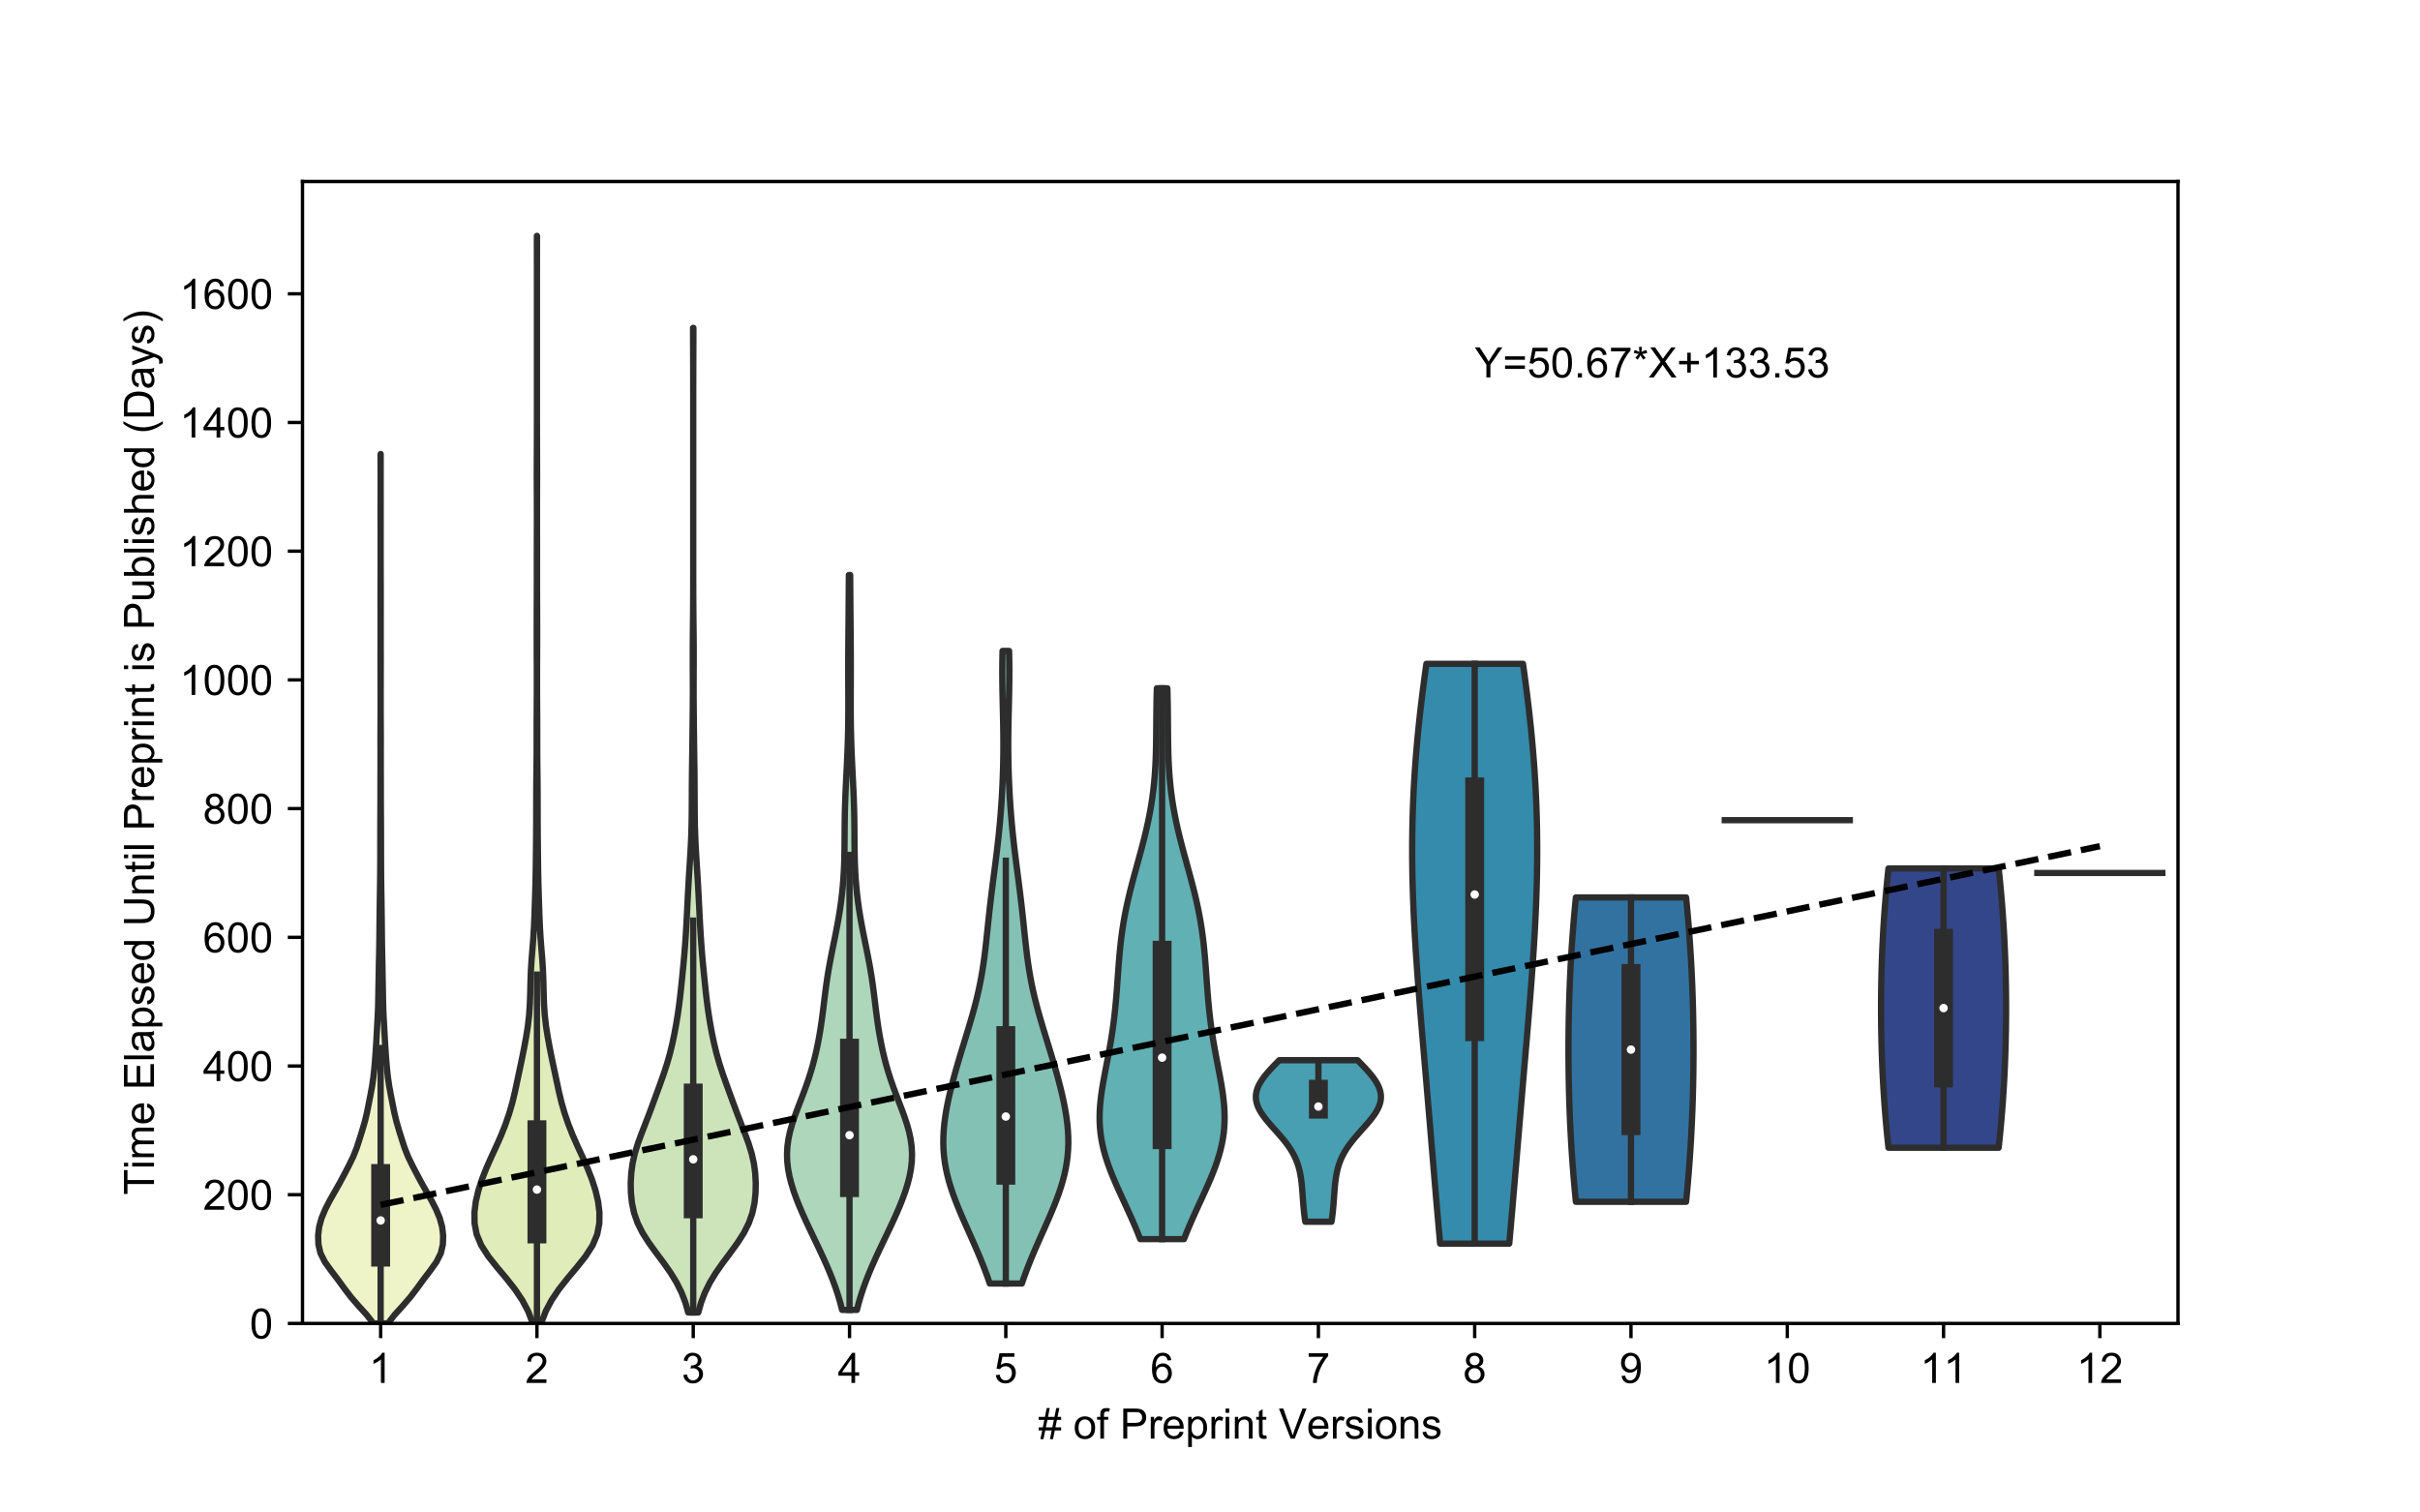 <?xml version="1.0" encoding="utf-8" standalone="no"?>
<!DOCTYPE svg PUBLIC "-//W3C//DTD SVG 1.1//EN"
  "http://www.w3.org/Graphics/SVG/1.1/DTD/svg11.dtd">
<!-- Created with matplotlib (https://matplotlib.org/) -->
<svg height="360pt" version="1.1" viewBox="0 0 576 360" width="576pt" xmlns="http://www.w3.org/2000/svg" xmlns:xlink="http://www.w3.org/1999/xlink">
 <defs>
  <style type="text/css">
*{stroke-linecap:butt;stroke-linejoin:round;}
  </style>
 </defs>
 <g id="figure_1">
  <g id="patch_1">
   <path d="M 0 360 
L 576 360 
L 576 0 
L 0 0 
z
" style="fill:#ffffff;"/>
  </g>
  <g id="axes_1">
   <g id="patch_2">
    <path d="M 72 315 
L 518.4 315 
L 518.4 43.2 
L 72 43.2 
z
" style="fill:#ffffff;"/>
   </g>
   <g id="PolyCollection_1">
    <defs>
     <path d="M 92.321 -45 
L 88.879 -45 
L 87.237 -47.09 
L 85.337 -49.18 
L 83.528 -51.271 
L 81.934 -53.361 
L 80.414 -55.451 
L 78.819 -57.541 
L 77.321 -59.632 
L 76.274 -61.722 
L 75.792 -63.812 
L 75.72 -65.902 
L 75.963 -67.993 
L 76.545 -70.083 
L 77.421 -72.173 
L 78.492 -74.263 
L 79.679 -76.353 
L 80.864 -78.444 
L 81.981 -80.534 
L 83.066 -82.624 
L 84.078 -84.714 
L 84.906 -86.805 
L 85.585 -88.895 
L 86.237 -90.985 
L 86.846 -93.075 
L 87.343 -95.165 
L 87.76 -97.256 
L 88.17 -99.346 
L 88.558 -101.436 
L 88.863 -103.526 
L 89.091 -105.617 
L 89.273 -107.707 
L 89.426 -109.797 
L 89.558 -111.887 
L 89.671 -113.978 
L 89.786 -116.068 
L 89.904 -118.158 
L 89.992 -120.248 
L 90.036 -122.338 
L 90.069 -124.429 
L 90.111 -126.519 
L 90.15 -128.609 
L 90.186 -130.699 
L 90.231 -132.79 
L 90.276 -134.88 
L 90.302 -136.97 
L 90.32 -139.06 
L 90.343 -141.15 
L 90.37 -143.241 
L 90.399 -145.331 
L 90.432 -147.421 
L 90.463 -149.511 
L 90.487 -151.602 
L 90.501 -153.692 
L 90.509 -155.782 
L 90.512 -157.872 
L 90.514 -159.963 
L 90.519 -162.053 
L 90.526 -164.143 
L 90.537 -166.233 
L 90.549 -168.323 
L 90.555 -170.414 
L 90.555 -172.504 
L 90.558 -174.594 
L 90.565 -176.684 
L 90.569 -178.775 
L 90.567 -180.865 
L 90.561 -182.955 
L 90.561 -185.045 
L 90.57 -187.135 
L 90.583 -189.226 
L 90.591 -191.316 
L 90.592 -193.406 
L 90.588 -195.496 
L 90.584 -197.587 
L 90.58 -199.677 
L 90.575 -201.767 
L 90.574 -203.857 
L 90.579 -205.948 
L 90.584 -208.038 
L 90.586 -210.128 
L 90.585 -212.218 
L 90.581 -214.308 
L 90.576 -216.399 
L 90.577 -218.489 
L 90.582 -220.579 
L 90.59 -222.669 
L 90.596 -224.76 
L 90.599 -226.85 
L 90.6 -228.94 
L 90.6 -231.03 
L 90.599 -233.12 
L 90.597 -235.211 
L 90.594 -237.301 
L 90.594 -239.391 
L 90.596 -241.481 
L 90.599 -243.572 
L 90.599 -245.662 
L 90.598 -247.752 
L 90.595 -249.842 
L 90.594 -251.933 
L 90.606 -251.933 
L 90.606 -251.933 
L 90.605 -249.842 
L 90.602 -247.752 
L 90.601 -245.662 
L 90.601 -243.572 
L 90.604 -241.481 
L 90.606 -239.391 
L 90.606 -237.301 
L 90.603 -235.211 
L 90.601 -233.12 
L 90.6 -231.03 
L 90.6 -228.94 
L 90.601 -226.85 
L 90.604 -224.76 
L 90.61 -222.669 
L 90.618 -220.579 
L 90.623 -218.489 
L 90.624 -216.399 
L 90.619 -214.308 
L 90.615 -212.218 
L 90.614 -210.128 
L 90.616 -208.038 
L 90.621 -205.948 
L 90.626 -203.857 
L 90.625 -201.767 
L 90.62 -199.677 
L 90.616 -197.587 
L 90.612 -195.496 
L 90.608 -193.406 
L 90.609 -191.316 
L 90.617 -189.226 
L 90.63 -187.135 
L 90.639 -185.045 
L 90.639 -182.955 
L 90.633 -180.865 
L 90.631 -178.775 
L 90.635 -176.684 
L 90.642 -174.594 
L 90.645 -172.504 
L 90.645 -170.414 
L 90.651 -168.323 
L 90.663 -166.233 
L 90.674 -164.143 
L 90.681 -162.053 
L 90.686 -159.963 
L 90.688 -157.872 
L 90.691 -155.782 
L 90.699 -153.692 
L 90.713 -151.602 
L 90.737 -149.511 
L 90.768 -147.421 
L 90.801 -145.331 
L 90.83 -143.241 
L 90.857 -141.15 
L 90.88 -139.06 
L 90.898 -136.97 
L 90.924 -134.88 
L 90.969 -132.79 
L 91.014 -130.699 
L 91.05 -128.609 
L 91.089 -126.519 
L 91.131 -124.429 
L 91.164 -122.338 
L 91.208 -120.248 
L 91.296 -118.158 
L 91.414 -116.068 
L 91.529 -113.978 
L 91.642 -111.887 
L 91.774 -109.797 
L 91.927 -107.707 
L 92.109 -105.617 
L 92.337 -103.526 
L 92.642 -101.436 
L 93.03 -99.346 
L 93.44 -97.256 
L 93.857 -95.165 
L 94.354 -93.075 
L 94.963 -90.985 
L 95.615 -88.895 
L 96.294 -86.805 
L 97.122 -84.714 
L 98.134 -82.624 
L 99.219 -80.534 
L 100.336 -78.444 
L 101.521 -76.353 
L 102.708 -74.263 
L 103.779 -72.173 
L 104.655 -70.083 
L 105.237 -67.993 
L 105.48 -65.902 
L 105.408 -63.812 
L 104.926 -61.722 
L 103.879 -59.632 
L 102.381 -57.541 
L 100.786 -55.451 
L 99.266 -53.361 
L 97.672 -51.271 
L 95.863 -49.18 
L 93.963 -47.09 
L 92.321 -45 
z
" id="m21983f74c6" style="stroke:#2d2d2d;stroke-width:1.5;"/>
    </defs>
    <g clip-path="url(#pd325d8303f)">
     <use style="fill:#eff4c8;stroke:#2d2d2d;stroke-width:1.5;" x="0" xlink:href="#m21983f74c6" y="360"/>
    </g>
   </g>
   <g id="PolyCollection_2">
    <defs>
     <path d="M 128.9 -45.306 
L 126.7 -45.306 
L 125.699 -47.918 
L 124.312 -50.53 
L 122.554 -53.141 
L 120.493 -55.753 
L 118.301 -58.364 
L 116.227 -60.976 
L 114.547 -63.588 
L 113.453 -66.199 
L 112.952 -68.811 
L 112.92 -71.423 
L 113.247 -74.034 
L 113.862 -76.646 
L 114.704 -79.257 
L 115.726 -81.869 
L 116.881 -84.481 
L 118.091 -87.092 
L 119.25 -89.704 
L 120.285 -92.316 
L 121.183 -94.927 
L 121.944 -97.539 
L 122.573 -100.15 
L 123.13 -102.762 
L 123.682 -105.374 
L 124.235 -107.985 
L 124.757 -110.597 
L 125.236 -113.209 
L 125.647 -115.82 
L 125.945 -118.432 
L 126.115 -121.043 
L 126.201 -123.655 
L 126.264 -126.267 
L 126.358 -128.878 
L 126.518 -131.49 
L 126.73 -134.102 
L 126.936 -136.713 
L 127.092 -139.325 
L 127.202 -141.936 
L 127.291 -144.548 
L 127.377 -147.16 
L 127.453 -149.771 
L 127.506 -152.383 
L 127.541 -154.995 
L 127.571 -157.606 
L 127.598 -160.218 
L 127.617 -162.829 
L 127.628 -165.441 
L 127.633 -168.053 
L 127.636 -170.664 
L 127.649 -173.276 
L 127.677 -175.888 
L 127.708 -178.499 
L 127.726 -181.111 
L 127.729 -183.722 
L 127.728 -186.334 
L 127.735 -188.946 
L 127.75 -191.557 
L 127.766 -194.169 
L 127.776 -196.781 
L 127.775 -199.392 
L 127.767 -202.004 
L 127.755 -204.615 
L 127.746 -207.227 
L 127.744 -209.839 
L 127.749 -212.45 
L 127.757 -215.062 
L 127.766 -217.674 
L 127.772 -220.285 
L 127.774 -222.897 
L 127.774 -225.508 
L 127.774 -228.12 
L 127.777 -230.732 
L 127.784 -233.343 
L 127.789 -235.955 
L 127.788 -238.567 
L 127.78 -241.178 
L 127.769 -243.79 
L 127.763 -246.401 
L 127.766 -249.013 
L 127.774 -251.625 
L 127.785 -254.236 
L 127.793 -256.848 
L 127.797 -259.46 
L 127.799 -262.071 
L 127.8 -264.683 
L 127.8 -267.294 
L 127.8 -269.906 
L 127.8 -272.518 
L 127.8 -275.129 
L 127.8 -277.741 
L 127.8 -280.353 
L 127.8 -282.964 
L 127.8 -285.576 
L 127.8 -288.187 
L 127.8 -290.799 
L 127.799 -293.411 
L 127.797 -296.022 
L 127.793 -298.634 
L 127.788 -301.246 
L 127.785 -303.857 
L 127.815 -303.857 
L 127.815 -303.857 
L 127.812 -301.246 
L 127.807 -298.634 
L 127.803 -296.022 
L 127.801 -293.411 
L 127.8 -290.799 
L 127.8 -288.187 
L 127.8 -285.576 
L 127.8 -282.964 
L 127.8 -280.353 
L 127.8 -277.741 
L 127.8 -275.129 
L 127.8 -272.518 
L 127.8 -269.906 
L 127.8 -267.294 
L 127.8 -264.683 
L 127.801 -262.071 
L 127.803 -259.46 
L 127.807 -256.848 
L 127.815 -254.236 
L 127.826 -251.625 
L 127.834 -249.013 
L 127.837 -246.401 
L 127.831 -243.79 
L 127.82 -241.178 
L 127.812 -238.567 
L 127.811 -235.955 
L 127.816 -233.343 
L 127.823 -230.732 
L 127.826 -228.12 
L 127.826 -225.508 
L 127.826 -222.897 
L 127.828 -220.285 
L 127.834 -217.674 
L 127.843 -215.062 
L 127.851 -212.45 
L 127.856 -209.839 
L 127.854 -207.227 
L 127.845 -204.615 
L 127.833 -202.004 
L 127.825 -199.392 
L 127.824 -196.781 
L 127.834 -194.169 
L 127.85 -191.557 
L 127.865 -188.946 
L 127.872 -186.334 
L 127.871 -183.722 
L 127.874 -181.111 
L 127.892 -178.499 
L 127.923 -175.888 
L 127.951 -173.276 
L 127.964 -170.664 
L 127.967 -168.053 
L 127.972 -165.441 
L 127.983 -162.829 
L 128.002 -160.218 
L 128.029 -157.606 
L 128.059 -154.995 
L 128.094 -152.383 
L 128.147 -149.771 
L 128.223 -147.16 
L 128.309 -144.548 
L 128.398 -141.936 
L 128.508 -139.325 
L 128.664 -136.713 
L 128.87 -134.102 
L 129.082 -131.49 
L 129.242 -128.878 
L 129.336 -126.267 
L 129.399 -123.655 
L 129.485 -121.043 
L 129.655 -118.432 
L 129.953 -115.82 
L 130.364 -113.209 
L 130.843 -110.597 
L 131.365 -107.985 
L 131.918 -105.374 
L 132.47 -102.762 
L 133.027 -100.15 
L 133.656 -97.539 
L 134.417 -94.927 
L 135.315 -92.316 
L 136.35 -89.704 
L 137.509 -87.092 
L 138.719 -84.481 
L 139.874 -81.869 
L 140.896 -79.257 
L 141.738 -76.646 
L 142.353 -74.034 
L 142.68 -71.423 
L 142.648 -68.811 
L 142.147 -66.199 
L 141.053 -63.588 
L 139.373 -60.976 
L 137.299 -58.364 
L 135.107 -55.753 
L 133.046 -53.141 
L 131.288 -50.53 
L 129.901 -47.918 
L 128.9 -45.306 
z
" id="mdb2479265f" style="stroke:#2d2d2d;stroke-width:1.5;"/>
    </defs>
    <g clip-path="url(#pd325d8303f)">
     <use style="fill:#e0ecba;stroke:#2d2d2d;stroke-width:1.5;" x="0" xlink:href="#mdb2479265f" y="360"/>
    </g>
   </g>
   <g id="PolyCollection_3">
    <defs>
     <path d="M 166.2 -47.604 
L 163.8 -47.604 
L 163.13 -49.971 
L 162.224 -52.338 
L 161.05 -54.705 
L 159.605 -57.073 
L 157.942 -59.44 
L 156.172 -61.807 
L 154.454 -64.174 
L 152.946 -66.541 
L 151.758 -68.908 
L 150.926 -71.276 
L 150.419 -73.643 
L 150.17 -76.01 
L 150.12 -78.377 
L 150.247 -80.744 
L 150.566 -83.111 
L 151.098 -85.479 
L 151.831 -87.846 
L 152.702 -90.213 
L 153.625 -92.58 
L 154.535 -94.947 
L 155.416 -97.314 
L 156.283 -99.682 
L 157.145 -102.049 
L 157.982 -104.416 
L 158.755 -106.783 
L 159.433 -109.15 
L 160.013 -111.518 
L 160.512 -113.885 
L 160.95 -116.252 
L 161.334 -118.619 
L 161.665 -120.986 
L 161.948 -123.353 
L 162.201 -125.721 
L 162.44 -128.088 
L 162.67 -130.455 
L 162.884 -132.822 
L 163.072 -135.189 
L 163.231 -137.556 
L 163.37 -139.924 
L 163.495 -142.291 
L 163.613 -144.658 
L 163.732 -147.025 
L 163.859 -149.392 
L 163.999 -151.759 
L 164.15 -154.127 
L 164.301 -156.494 
L 164.434 -158.861 
L 164.536 -161.228 
L 164.604 -163.595 
L 164.641 -165.962 
L 164.658 -168.33 
L 164.667 -170.697 
L 164.677 -173.064 
L 164.696 -175.431 
L 164.725 -177.798 
L 164.759 -180.165 
L 164.792 -182.533 
L 164.82 -184.9 
L 164.846 -187.267 
L 164.87 -189.634 
L 164.892 -192.001 
L 164.906 -194.369 
L 164.908 -196.736 
L 164.901 -199.103 
L 164.891 -201.47 
L 164.886 -203.837 
L 164.891 -206.204 
L 164.908 -208.572 
L 164.931 -210.939 
L 164.955 -213.306 
L 164.974 -215.673 
L 164.987 -218.04 
L 164.994 -220.407 
L 164.998 -222.775 
L 164.999 -225.142 
L 165 -227.509 
L 165 -229.876 
L 165 -232.243 
L 165 -234.61 
L 165 -236.978 
L 165 -239.345 
L 165 -241.712 
L 165 -244.079 
L 165 -246.446 
L 165 -248.813 
L 165 -251.181 
L 165 -253.548 
L 165 -255.915 
L 165 -258.282 
L 165 -260.649 
L 165 -263.016 
L 164.999 -265.384 
L 164.998 -267.751 
L 164.994 -270.118 
L 164.989 -272.485 
L 164.98 -274.852 
L 164.97 -277.22 
L 164.962 -279.587 
L 164.959 -281.954 
L 165.041 -281.954 
L 165.041 -281.954 
L 165.038 -279.587 
L 165.03 -277.22 
L 165.02 -274.852 
L 165.011 -272.485 
L 165.006 -270.118 
L 165.002 -267.751 
L 165.001 -265.384 
L 165 -263.016 
L 165 -260.649 
L 165 -258.282 
L 165 -255.915 
L 165 -253.548 
L 165 -251.181 
L 165 -248.813 
L 165 -246.446 
L 165 -244.079 
L 165 -241.712 
L 165 -239.345 
L 165 -236.978 
L 165 -234.61 
L 165 -232.243 
L 165 -229.876 
L 165 -227.509 
L 165.001 -225.142 
L 165.002 -222.775 
L 165.006 -220.407 
L 165.013 -218.04 
L 165.026 -215.673 
L 165.045 -213.306 
L 165.069 -210.939 
L 165.092 -208.572 
L 165.109 -206.204 
L 165.114 -203.837 
L 165.109 -201.47 
L 165.099 -199.103 
L 165.092 -196.736 
L 165.094 -194.369 
L 165.108 -192.001 
L 165.13 -189.634 
L 165.154 -187.267 
L 165.18 -184.9 
L 165.208 -182.533 
L 165.241 -180.165 
L 165.275 -177.798 
L 165.304 -175.431 
L 165.323 -173.064 
L 165.333 -170.697 
L 165.342 -168.33 
L 165.359 -165.962 
L 165.396 -163.595 
L 165.464 -161.228 
L 165.566 -158.861 
L 165.699 -156.494 
L 165.85 -154.127 
L 166.001 -151.759 
L 166.141 -149.392 
L 166.268 -147.025 
L 166.387 -144.658 
L 166.505 -142.291 
L 166.63 -139.924 
L 166.769 -137.556 
L 166.928 -135.189 
L 167.116 -132.822 
L 167.33 -130.455 
L 167.56 -128.088 
L 167.799 -125.721 
L 168.052 -123.353 
L 168.335 -120.986 
L 168.666 -118.619 
L 169.05 -116.252 
L 169.488 -113.885 
L 169.987 -111.518 
L 170.567 -109.15 
L 171.245 -106.783 
L 172.018 -104.416 
L 172.855 -102.049 
L 173.717 -99.682 
L 174.584 -97.314 
L 175.465 -94.947 
L 176.375 -92.58 
L 177.298 -90.213 
L 178.169 -87.846 
L 178.902 -85.479 
L 179.434 -83.111 
L 179.753 -80.744 
L 179.88 -78.377 
L 179.83 -76.01 
L 179.581 -73.643 
L 179.074 -71.276 
L 178.242 -68.908 
L 177.054 -66.541 
L 175.546 -64.174 
L 173.828 -61.807 
L 172.058 -59.44 
L 170.395 -57.073 
L 168.95 -54.705 
L 167.776 -52.338 
L 166.87 -49.971 
L 166.2 -47.604 
z
" id="me53edc0ff3" style="stroke:#2d2d2d;stroke-width:1.5;"/>
    </defs>
    <g clip-path="url(#pd325d8303f)">
     <use style="fill:#cde4bb;stroke:#2d2d2d;stroke-width:1.5;" x="0" xlink:href="#me53edc0ff3" y="360"/>
    </g>
   </g>
   <g id="PolyCollection_4">
    <defs>
     <path d="M 203.964 -48.217 
L 200.436 -48.217 
L 199.979 -49.983 
L 199.456 -51.75 
L 198.869 -53.517 
L 198.22 -55.284 
L 197.517 -57.051 
L 196.766 -58.818 
L 195.975 -60.585 
L 195.154 -62.352 
L 194.314 -64.118 
L 193.466 -65.885 
L 192.622 -67.652 
L 191.795 -69.419 
L 190.996 -71.186 
L 190.239 -72.953 
L 189.538 -74.72 
L 188.905 -76.486 
L 188.356 -78.253 
L 187.908 -80.02 
L 187.576 -81.787 
L 187.376 -83.554 
L 187.32 -85.321 
L 187.413 -87.088 
L 187.653 -88.855 
L 188.03 -90.621 
L 188.524 -92.388 
L 189.109 -94.155 
L 189.755 -95.922 
L 190.431 -97.689 
L 191.109 -99.456 
L 191.764 -101.223 
L 192.382 -102.99 
L 192.95 -104.756 
L 193.465 -106.523 
L 193.928 -108.29 
L 194.342 -110.057 
L 194.71 -111.824 
L 195.037 -113.591 
L 195.328 -115.358 
L 195.588 -117.124 
L 195.823 -118.891 
L 196.043 -120.658 
L 196.258 -122.425 
L 196.479 -124.192 
L 196.718 -125.959 
L 196.982 -127.726 
L 197.276 -129.493 
L 197.597 -131.259 
L 197.941 -133.026 
L 198.298 -134.793 
L 198.658 -136.56 
L 199.011 -138.327 
L 199.346 -140.094 
L 199.657 -141.861 
L 199.939 -143.627 
L 200.188 -145.394 
L 200.403 -147.161 
L 200.582 -148.928 
L 200.725 -150.695 
L 200.835 -152.462 
L 200.914 -154.229 
L 200.966 -155.996 
L 200.997 -157.762 
L 201.015 -159.529 
L 201.026 -161.296 
L 201.038 -163.063 
L 201.058 -164.83 
L 201.089 -166.597 
L 201.136 -168.364 
L 201.197 -170.131 
L 201.271 -171.897 
L 201.354 -173.664 
L 201.442 -175.431 
L 201.53 -177.198 
L 201.615 -178.965 
L 201.692 -180.732 
L 201.759 -182.499 
L 201.814 -184.265 
L 201.857 -186.032 
L 201.887 -187.799 
L 201.906 -189.566 
L 201.914 -191.333 
L 201.915 -193.1 
L 201.91 -194.867 
L 201.904 -196.634 
L 201.898 -198.4 
L 201.894 -200.167 
L 201.894 -201.934 
L 201.898 -203.701 
L 201.907 -205.468 
L 201.919 -207.235 
L 201.933 -209.002 
L 201.949 -210.769 
L 201.964 -212.535 
L 201.979 -214.302 
L 201.992 -216.069 
L 202.005 -217.836 
L 202.018 -219.603 
L 202.031 -221.37 
L 202.044 -223.137 
L 202.356 -223.137 
L 202.356 -223.137 
L 202.369 -221.37 
L 202.382 -219.603 
L 202.395 -217.836 
L 202.408 -216.069 
L 202.421 -214.302 
L 202.436 -212.535 
L 202.451 -210.769 
L 202.467 -209.002 
L 202.481 -207.235 
L 202.493 -205.468 
L 202.502 -203.701 
L 202.506 -201.934 
L 202.506 -200.167 
L 202.502 -198.4 
L 202.496 -196.634 
L 202.49 -194.867 
L 202.485 -193.1 
L 202.486 -191.333 
L 202.494 -189.566 
L 202.513 -187.799 
L 202.543 -186.032 
L 202.586 -184.265 
L 202.641 -182.499 
L 202.708 -180.732 
L 202.785 -178.965 
L 202.87 -177.198 
L 202.958 -175.431 
L 203.046 -173.664 
L 203.129 -171.897 
L 203.203 -170.131 
L 203.264 -168.364 
L 203.311 -166.597 
L 203.342 -164.83 
L 203.362 -163.063 
L 203.374 -161.296 
L 203.385 -159.529 
L 203.403 -157.762 
L 203.434 -155.996 
L 203.486 -154.229 
L 203.565 -152.462 
L 203.675 -150.695 
L 203.818 -148.928 
L 203.997 -147.161 
L 204.212 -145.394 
L 204.461 -143.627 
L 204.743 -141.861 
L 205.054 -140.094 
L 205.389 -138.327 
L 205.742 -136.56 
L 206.102 -134.793 
L 206.459 -133.026 
L 206.803 -131.259 
L 207.124 -129.493 
L 207.418 -127.726 
L 207.682 -125.959 
L 207.921 -124.192 
L 208.142 -122.425 
L 208.357 -120.658 
L 208.577 -118.891 
L 208.812 -117.124 
L 209.072 -115.358 
L 209.363 -113.591 
L 209.69 -111.824 
L 210.058 -110.057 
L 210.472 -108.29 
L 210.935 -106.523 
L 211.45 -104.756 
L 212.018 -102.99 
L 212.636 -101.223 
L 213.291 -99.456 
L 213.969 -97.689 
L 214.645 -95.922 
L 215.291 -94.155 
L 215.876 -92.388 
L 216.37 -90.621 
L 216.747 -88.855 
L 216.987 -87.088 
L 217.08 -85.321 
L 217.024 -83.554 
L 216.824 -81.787 
L 216.492 -80.02 
L 216.044 -78.253 
L 215.495 -76.486 
L 214.862 -74.72 
L 214.161 -72.953 
L 213.404 -71.186 
L 212.605 -69.419 
L 211.778 -67.652 
L 210.934 -65.885 
L 210.086 -64.118 
L 209.246 -62.352 
L 208.425 -60.585 
L 207.634 -58.818 
L 206.883 -57.051 
L 206.18 -55.284 
L 205.531 -53.517 
L 204.944 -51.75 
L 204.421 -49.983 
L 203.964 -48.217 
z
" id="m7eb0daa426" style="stroke:#2d2d2d;stroke-width:1.5;"/>
    </defs>
    <g clip-path="url(#pd325d8303f)">
     <use style="fill:#aed6ba;stroke:#2d2d2d;stroke-width:1.5;" x="0" xlink:href="#m7eb0daa426" y="360"/>
    </g>
   </g>
   <g id="PolyCollection_5">
    <defs>
     <path d="M 243.221 -54.497 
L 235.579 -54.497 
L 235.054 -56.017 
L 234.495 -57.538 
L 233.906 -59.059 
L 233.29 -60.58 
L 232.65 -62.101 
L 231.992 -63.622 
L 231.321 -65.143 
L 230.642 -66.663 
L 229.963 -68.184 
L 229.292 -69.705 
L 228.635 -71.226 
L 228.001 -72.747 
L 227.4 -74.268 
L 226.838 -75.789 
L 226.324 -77.31 
L 225.865 -78.83 
L 225.467 -80.351 
L 225.136 -81.872 
L 224.875 -83.393 
L 224.685 -84.914 
L 224.567 -86.435 
L 224.52 -87.956 
L 224.54 -89.477 
L 224.624 -90.997 
L 224.766 -92.518 
L 224.961 -94.039 
L 225.202 -95.56 
L 225.485 -97.081 
L 225.803 -98.602 
L 226.152 -100.123 
L 226.527 -101.643 
L 226.924 -103.164 
L 227.34 -104.685 
L 227.773 -106.206 
L 228.218 -107.727 
L 228.674 -109.248 
L 229.137 -110.769 
L 229.604 -112.29 
L 230.071 -113.81 
L 230.533 -115.331 
L 230.986 -116.852 
L 231.426 -118.373 
L 231.847 -119.894 
L 232.247 -121.415 
L 232.621 -122.936 
L 232.968 -124.457 
L 233.285 -125.977 
L 233.573 -127.498 
L 233.833 -129.019 
L 234.066 -130.54 
L 234.277 -132.061 
L 234.469 -133.582 
L 234.645 -135.103 
L 234.812 -136.623 
L 234.972 -138.144 
L 235.131 -139.665 
L 235.291 -141.186 
L 235.455 -142.707 
L 235.626 -144.228 
L 235.803 -145.749 
L 235.987 -147.27 
L 236.177 -148.79 
L 236.371 -150.311 
L 236.568 -151.832 
L 236.766 -153.353 
L 236.961 -154.874 
L 237.151 -156.395 
L 237.336 -157.916 
L 237.512 -159.436 
L 237.678 -160.957 
L 237.833 -162.478 
L 237.977 -163.999 
L 238.109 -165.52 
L 238.229 -167.041 
L 238.338 -168.562 
L 238.436 -170.083 
L 238.522 -171.603 
L 238.597 -173.124 
L 238.661 -174.645 
L 238.715 -176.166 
L 238.757 -177.687 
L 238.788 -179.208 
L 238.809 -180.729 
L 238.818 -182.25 
L 238.817 -183.77 
L 238.805 -185.291 
L 238.786 -186.812 
L 238.758 -188.333 
L 238.726 -189.854 
L 238.691 -191.375 
L 238.655 -192.896 
L 238.622 -194.416 
L 238.593 -195.937 
L 238.572 -197.458 
L 238.559 -198.979 
L 238.557 -200.5 
L 238.567 -202.021 
L 238.587 -203.542 
L 238.619 -205.063 
L 240.181 -205.063 
L 240.181 -205.063 
L 240.213 -203.542 
L 240.233 -202.021 
L 240.243 -200.5 
L 240.241 -198.979 
L 240.228 -197.458 
L 240.207 -195.937 
L 240.178 -194.416 
L 240.145 -192.896 
L 240.109 -191.375 
L 240.074 -189.854 
L 240.042 -188.333 
L 240.014 -186.812 
L 239.995 -185.291 
L 239.983 -183.77 
L 239.982 -182.25 
L 239.991 -180.729 
L 240.012 -179.208 
L 240.043 -177.687 
L 240.085 -176.166 
L 240.139 -174.645 
L 240.203 -173.124 
L 240.278 -171.603 
L 240.364 -170.083 
L 240.462 -168.562 
L 240.571 -167.041 
L 240.691 -165.52 
L 240.823 -163.999 
L 240.967 -162.478 
L 241.122 -160.957 
L 241.288 -159.436 
L 241.464 -157.916 
L 241.649 -156.395 
L 241.839 -154.874 
L 242.034 -153.353 
L 242.232 -151.832 
L 242.429 -150.311 
L 242.623 -148.79 
L 242.813 -147.27 
L 242.997 -145.749 
L 243.174 -144.228 
L 243.345 -142.707 
L 243.509 -141.186 
L 243.669 -139.665 
L 243.828 -138.144 
L 243.988 -136.623 
L 244.155 -135.103 
L 244.331 -133.582 
L 244.523 -132.061 
L 244.734 -130.54 
L 244.967 -129.019 
L 245.227 -127.498 
L 245.515 -125.977 
L 245.832 -124.457 
L 246.179 -122.936 
L 246.553 -121.415 
L 246.953 -119.894 
L 247.374 -118.373 
L 247.814 -116.852 
L 248.267 -115.331 
L 248.729 -113.81 
L 249.196 -112.29 
L 249.663 -110.769 
L 250.126 -109.248 
L 250.582 -107.727 
L 251.027 -106.206 
L 251.46 -104.685 
L 251.876 -103.164 
L 252.273 -101.643 
L 252.648 -100.123 
L 252.997 -98.602 
L 253.315 -97.081 
L 253.598 -95.56 
L 253.839 -94.039 
L 254.034 -92.518 
L 254.176 -90.997 
L 254.26 -89.477 
L 254.28 -87.956 
L 254.233 -86.435 
L 254.115 -84.914 
L 253.925 -83.393 
L 253.664 -81.872 
L 253.333 -80.351 
L 252.935 -78.83 
L 252.476 -77.31 
L 251.962 -75.789 
L 251.4 -74.268 
L 250.799 -72.747 
L 250.165 -71.226 
L 249.508 -69.705 
L 248.837 -68.184 
L 248.158 -66.663 
L 247.479 -65.143 
L 246.808 -63.622 
L 246.15 -62.101 
L 245.51 -60.58 
L 244.894 -59.059 
L 244.305 -57.538 
L 243.746 -56.017 
L 243.221 -54.497 
z
" id="m5f76c3f93e" style="stroke:#2d2d2d;stroke-width:1.5;"/>
    </defs>
    <g clip-path="url(#pd325d8303f)">
     <use style="fill:#84c1b5;stroke:#2d2d2d;stroke-width:1.5;" x="0" xlink:href="#m5f76c3f93e" y="360"/>
    </g>
   </g>
   <g id="PolyCollection_6">
    <defs>
     <path d="M 281.805 -65.065 
L 271.395 -65.065 
L 270.871 -66.39 
L 270.325 -67.714 
L 269.757 -69.038 
L 269.173 -70.363 
L 268.575 -71.687 
L 267.967 -73.012 
L 267.356 -74.336 
L 266.747 -75.66 
L 266.145 -76.985 
L 265.558 -78.309 
L 264.992 -79.633 
L 264.453 -80.958 
L 263.949 -82.282 
L 263.486 -83.607 
L 263.069 -84.931 
L 262.703 -86.255 
L 262.392 -87.58 
L 262.14 -88.904 
L 261.946 -90.228 
L 261.813 -91.553 
L 261.738 -92.877 
L 261.72 -94.202 
L 261.755 -95.526 
L 261.838 -96.85 
L 261.964 -98.175 
L 262.127 -99.499 
L 262.322 -100.823 
L 262.54 -102.148 
L 262.777 -103.472 
L 263.026 -104.797 
L 263.28 -106.121 
L 263.536 -107.445 
L 263.788 -108.77 
L 264.033 -110.094 
L 264.268 -111.418 
L 264.49 -112.743 
L 264.697 -114.067 
L 264.889 -115.392 
L 265.066 -116.716 
L 265.227 -118.04 
L 265.374 -119.365 
L 265.507 -120.689 
L 265.628 -122.014 
L 265.739 -123.338 
L 265.843 -124.662 
L 265.941 -125.987 
L 266.036 -127.311 
L 266.131 -128.635 
L 266.229 -129.96 
L 266.333 -131.284 
L 266.445 -132.609 
L 266.569 -133.933 
L 266.707 -135.257 
L 266.861 -136.582 
L 267.034 -137.906 
L 267.226 -139.23 
L 267.439 -140.555 
L 267.672 -141.879 
L 267.927 -143.204 
L 268.203 -144.528 
L 268.498 -145.852 
L 268.81 -147.177 
L 269.139 -148.501 
L 269.48 -149.825 
L 269.832 -151.15 
L 270.192 -152.474 
L 270.556 -153.799 
L 270.92 -155.123 
L 271.283 -156.447 
L 271.64 -157.772 
L 271.99 -159.096 
L 272.328 -160.42 
L 272.652 -161.745 
L 272.961 -163.069 
L 273.251 -164.394 
L 273.522 -165.718 
L 273.773 -167.042 
L 274.001 -168.367 
L 274.208 -169.691 
L 274.391 -171.016 
L 274.553 -172.34 
L 274.692 -173.664 
L 274.811 -174.989 
L 274.909 -176.313 
L 274.989 -177.637 
L 275.052 -178.962 
L 275.101 -180.286 
L 275.137 -181.611 
L 275.163 -182.935 
L 275.182 -184.259 
L 275.195 -185.584 
L 275.205 -186.908 
L 275.214 -188.232 
L 275.225 -189.557 
L 275.239 -190.881 
L 275.258 -192.206 
L 275.282 -193.53 
L 275.313 -194.854 
L 275.351 -196.179 
L 277.849 -196.179 
L 277.849 -196.179 
L 277.887 -194.854 
L 277.918 -193.53 
L 277.942 -192.206 
L 277.961 -190.881 
L 277.975 -189.557 
L 277.986 -188.232 
L 277.995 -186.908 
L 278.005 -185.584 
L 278.018 -184.259 
L 278.037 -182.935 
L 278.063 -181.611 
L 278.099 -180.286 
L 278.148 -178.962 
L 278.211 -177.637 
L 278.291 -176.313 
L 278.389 -174.989 
L 278.508 -173.664 
L 278.647 -172.34 
L 278.809 -171.016 
L 278.992 -169.691 
L 279.199 -168.367 
L 279.427 -167.042 
L 279.678 -165.718 
L 279.949 -164.394 
L 280.239 -163.069 
L 280.548 -161.745 
L 280.872 -160.42 
L 281.21 -159.096 
L 281.56 -157.772 
L 281.917 -156.447 
L 282.28 -155.123 
L 282.644 -153.799 
L 283.008 -152.474 
L 283.368 -151.15 
L 283.72 -149.825 
L 284.061 -148.501 
L 284.39 -147.177 
L 284.702 -145.852 
L 284.997 -144.528 
L 285.273 -143.204 
L 285.528 -141.879 
L 285.761 -140.555 
L 285.974 -139.23 
L 286.166 -137.906 
L 286.339 -136.582 
L 286.493 -135.257 
L 286.631 -133.933 
L 286.755 -132.609 
L 286.867 -131.284 
L 286.971 -129.96 
L 287.069 -128.635 
L 287.164 -127.311 
L 287.259 -125.987 
L 287.357 -124.662 
L 287.461 -123.338 
L 287.572 -122.014 
L 287.693 -120.689 
L 287.826 -119.365 
L 287.973 -118.04 
L 288.134 -116.716 
L 288.311 -115.392 
L 288.503 -114.067 
L 288.71 -112.743 
L 288.932 -111.418 
L 289.167 -110.094 
L 289.412 -108.77 
L 289.664 -107.445 
L 289.92 -106.121 
L 290.174 -104.797 
L 290.423 -103.472 
L 290.66 -102.148 
L 290.878 -100.823 
L 291.073 -99.499 
L 291.236 -98.175 
L 291.362 -96.85 
L 291.445 -95.526 
L 291.48 -94.202 
L 291.462 -92.877 
L 291.387 -91.553 
L 291.254 -90.228 
L 291.06 -88.904 
L 290.808 -87.58 
L 290.497 -86.255 
L 290.131 -84.931 
L 289.714 -83.607 
L 289.251 -82.282 
L 288.747 -80.958 
L 288.208 -79.633 
L 287.642 -78.309 
L 287.055 -76.985 
L 286.453 -75.66 
L 285.844 -74.336 
L 285.233 -73.012 
L 284.625 -71.687 
L 284.027 -70.363 
L 283.443 -69.038 
L 282.875 -67.714 
L 282.329 -66.39 
L 281.805 -65.065 
z
" id="m51d3e31469" style="stroke:#2d2d2d;stroke-width:1.5;"/>
    </defs>
    <g clip-path="url(#pd325d8303f)">
     <use style="fill:#61b0b4;stroke:#2d2d2d;stroke-width:1.5;" x="0" xlink:href="#m51d3e31469" y="360"/>
    </g>
   </g>
   <g id="PolyCollection_7">
    <defs>
     <path d="M 316.92 -69.201 
L 310.68 -69.201 
L 310.622 -69.589 
L 310.567 -69.978 
L 310.515 -70.366 
L 310.466 -70.754 
L 310.42 -71.143 
L 310.377 -71.531 
L 310.336 -71.919 
L 310.298 -72.308 
L 310.262 -72.696 
L 310.228 -73.084 
L 310.195 -73.473 
L 310.165 -73.861 
L 310.135 -74.249 
L 310.107 -74.638 
L 310.079 -75.026 
L 310.051 -75.414 
L 310.023 -75.803 
L 309.995 -76.191 
L 309.965 -76.579 
L 309.934 -76.968 
L 309.901 -77.356 
L 309.866 -77.744 
L 309.827 -78.133 
L 309.786 -78.521 
L 309.74 -78.909 
L 309.689 -79.298 
L 309.633 -79.686 
L 309.571 -80.074 
L 309.503 -80.463 
L 309.427 -80.851 
L 309.343 -81.239 
L 309.251 -81.628 
L 309.15 -82.016 
L 309.038 -82.404 
L 308.917 -82.793 
L 308.784 -83.181 
L 308.639 -83.569 
L 308.482 -83.958 
L 308.313 -84.346 
L 308.131 -84.734 
L 307.935 -85.123 
L 307.727 -85.511 
L 307.504 -85.899 
L 307.268 -86.288 
L 307.019 -86.676 
L 306.757 -87.064 
L 306.482 -87.453 
L 306.196 -87.841 
L 305.897 -88.229 
L 305.589 -88.618 
L 305.271 -89.006 
L 304.944 -89.395 
L 304.61 -89.783 
L 304.271 -90.171 
L 303.927 -90.56 
L 303.581 -90.948 
L 303.234 -91.336 
L 302.887 -91.725 
L 302.544 -92.113 
L 302.205 -92.501 
L 301.873 -92.89 
L 301.55 -93.278 
L 301.238 -93.666 
L 300.938 -94.055 
L 300.652 -94.443 
L 300.383 -94.831 
L 300.132 -95.22 
L 299.901 -95.608 
L 299.691 -95.996 
L 299.505 -96.385 
L 299.342 -96.773 
L 299.204 -97.161 
L 299.092 -97.55 
L 299.008 -97.938 
L 298.951 -98.326 
L 298.921 -98.715 
L 298.92 -99.103 
L 298.947 -99.491 
L 299.002 -99.88 
L 299.084 -100.268 
L 299.194 -100.656 
L 299.33 -101.045 
L 299.491 -101.433 
L 299.677 -101.821 
L 299.887 -102.21 
L 300.119 -102.598 
L 300.372 -102.986 
L 300.644 -103.375 
L 300.935 -103.763 
L 301.241 -104.151 
L 301.563 -104.54 
L 301.898 -104.928 
L 302.245 -105.316 
L 302.601 -105.705 
L 302.966 -106.093 
L 303.338 -106.481 
L 303.714 -106.87 
L 304.094 -107.258 
L 304.476 -107.646 
L 323.124 -107.646 
L 323.124 -107.646 
L 323.506 -107.258 
L 323.886 -106.87 
L 324.262 -106.481 
L 324.634 -106.093 
L 324.999 -105.705 
L 325.355 -105.316 
L 325.702 -104.928 
L 326.037 -104.54 
L 326.359 -104.151 
L 326.665 -103.763 
L 326.956 -103.375 
L 327.228 -102.986 
L 327.481 -102.598 
L 327.713 -102.21 
L 327.923 -101.821 
L 328.109 -101.433 
L 328.27 -101.045 
L 328.406 -100.656 
L 328.516 -100.268 
L 328.598 -99.88 
L 328.653 -99.491 
L 328.68 -99.103 
L 328.679 -98.715 
L 328.649 -98.326 
L 328.592 -97.938 
L 328.508 -97.55 
L 328.396 -97.161 
L 328.258 -96.773 
L 328.095 -96.385 
L 327.909 -95.996 
L 327.699 -95.608 
L 327.468 -95.22 
L 327.217 -94.831 
L 326.948 -94.443 
L 326.662 -94.055 
L 326.362 -93.666 
L 326.05 -93.278 
L 325.727 -92.89 
L 325.395 -92.501 
L 325.056 -92.113 
L 324.713 -91.725 
L 324.366 -91.336 
L 324.019 -90.948 
L 323.673 -90.56 
L 323.329 -90.171 
L 322.99 -89.783 
L 322.656 -89.395 
L 322.329 -89.006 
L 322.011 -88.618 
L 321.703 -88.229 
L 321.404 -87.841 
L 321.118 -87.453 
L 320.843 -87.064 
L 320.581 -86.676 
L 320.332 -86.288 
L 320.096 -85.899 
L 319.873 -85.511 
L 319.665 -85.123 
L 319.469 -84.734 
L 319.287 -84.346 
L 319.118 -83.958 
L 318.961 -83.569 
L 318.816 -83.181 
L 318.683 -82.793 
L 318.562 -82.404 
L 318.45 -82.016 
L 318.349 -81.628 
L 318.257 -81.239 
L 318.173 -80.851 
L 318.097 -80.463 
L 318.029 -80.074 
L 317.967 -79.686 
L 317.911 -79.298 
L 317.86 -78.909 
L 317.814 -78.521 
L 317.773 -78.133 
L 317.734 -77.744 
L 317.699 -77.356 
L 317.666 -76.968 
L 317.635 -76.579 
L 317.605 -76.191 
L 317.577 -75.803 
L 317.549 -75.414 
L 317.521 -75.026 
L 317.493 -74.638 
L 317.465 -74.249 
L 317.435 -73.861 
L 317.405 -73.473 
L 317.372 -73.084 
L 317.338 -72.696 
L 317.302 -72.308 
L 317.264 -71.919 
L 317.223 -71.531 
L 317.18 -71.143 
L 317.134 -70.754 
L 317.085 -70.366 
L 317.033 -69.978 
L 316.978 -69.589 
L 316.92 -69.201 
z
" id="mbcb231f147" style="stroke:#2d2d2d;stroke-width:1.5;"/>
    </defs>
    <g clip-path="url(#pd325d8303f)">
     <use style="fill:#489fb1;stroke:#2d2d2d;stroke-width:1.5;" x="0" xlink:href="#mbcb231f147" y="360"/>
    </g>
   </g>
   <g id="PolyCollection_8">
    <defs>
     <path d="M 359.226 -63.993 
L 342.774 -63.993 
L 342.648 -65.387 
L 342.523 -66.781 
L 342.399 -68.175 
L 342.276 -69.569 
L 342.154 -70.963 
L 342.032 -72.357 
L 341.912 -73.751 
L 341.792 -75.145 
L 341.673 -76.539 
L 341.554 -77.933 
L 341.436 -79.327 
L 341.318 -80.721 
L 341.201 -82.115 
L 341.084 -83.509 
L 340.966 -84.903 
L 340.849 -86.297 
L 340.732 -87.691 
L 340.615 -89.085 
L 340.498 -90.479 
L 340.381 -91.873 
L 340.263 -93.267 
L 340.145 -94.661 
L 340.027 -96.055 
L 339.909 -97.449 
L 339.79 -98.843 
L 339.671 -100.237 
L 339.552 -101.631 
L 339.433 -103.025 
L 339.314 -104.419 
L 339.194 -105.813 
L 339.074 -107.207 
L 338.955 -108.601 
L 338.836 -109.995 
L 338.716 -111.389 
L 338.598 -112.783 
L 338.48 -114.177 
L 338.362 -115.571 
L 338.245 -116.965 
L 338.13 -118.359 
L 338.015 -119.753 
L 337.902 -121.147 
L 337.79 -122.541 
L 337.68 -123.935 
L 337.572 -125.329 
L 337.466 -126.723 
L 337.362 -128.117 
L 337.261 -129.511 
L 337.163 -130.905 
L 337.068 -132.299 
L 336.976 -133.693 
L 336.887 -135.087 
L 336.802 -136.481 
L 336.721 -137.875 
L 336.645 -139.269 
L 336.573 -140.663 
L 336.505 -142.057 
L 336.442 -143.451 
L 336.384 -144.845 
L 336.332 -146.239 
L 336.284 -147.633 
L 336.243 -149.027 
L 336.207 -150.421 
L 336.177 -151.815 
L 336.153 -153.209 
L 336.136 -154.603 
L 336.125 -155.997 
L 336.12 -157.391 
L 336.122 -158.785 
L 336.131 -160.179 
L 336.146 -161.573 
L 336.169 -162.967 
L 336.198 -164.361 
L 336.235 -165.755 
L 336.278 -167.149 
L 336.329 -168.543 
L 336.386 -169.937 
L 336.451 -171.331 
L 336.523 -172.725 
L 336.602 -174.119 
L 336.688 -175.513 
L 336.78 -176.907 
L 336.88 -178.301 
L 336.987 -179.695 
L 337.1 -181.089 
L 337.219 -182.483 
L 337.346 -183.877 
L 337.478 -185.271 
L 337.617 -186.665 
L 337.762 -188.059 
L 337.913 -189.453 
L 338.069 -190.847 
L 338.231 -192.241 
L 338.399 -193.635 
L 338.571 -195.029 
L 338.749 -196.423 
L 338.931 -197.817 
L 339.118 -199.211 
L 339.309 -200.605 
L 339.504 -201.999 
L 362.496 -201.999 
L 362.496 -201.999 
L 362.691 -200.605 
L 362.882 -199.211 
L 363.069 -197.817 
L 363.251 -196.423 
L 363.429 -195.029 
L 363.601 -193.635 
L 363.769 -192.241 
L 363.931 -190.847 
L 364.087 -189.453 
L 364.238 -188.059 
L 364.383 -186.665 
L 364.522 -185.271 
L 364.654 -183.877 
L 364.781 -182.483 
L 364.9 -181.089 
L 365.013 -179.695 
L 365.12 -178.301 
L 365.22 -176.907 
L 365.312 -175.513 
L 365.398 -174.119 
L 365.477 -172.725 
L 365.549 -171.331 
L 365.614 -169.937 
L 365.671 -168.543 
L 365.722 -167.149 
L 365.765 -165.755 
L 365.802 -164.361 
L 365.831 -162.967 
L 365.854 -161.573 
L 365.869 -160.179 
L 365.878 -158.785 
L 365.88 -157.391 
L 365.875 -155.997 
L 365.864 -154.603 
L 365.847 -153.209 
L 365.823 -151.815 
L 365.793 -150.421 
L 365.757 -149.027 
L 365.716 -147.633 
L 365.668 -146.239 
L 365.616 -144.845 
L 365.558 -143.451 
L 365.495 -142.057 
L 365.427 -140.663 
L 365.355 -139.269 
L 365.279 -137.875 
L 365.198 -136.481 
L 365.113 -135.087 
L 365.024 -133.693 
L 364.932 -132.299 
L 364.837 -130.905 
L 364.739 -129.511 
L 364.638 -128.117 
L 364.534 -126.723 
L 364.428 -125.329 
L 364.32 -123.935 
L 364.21 -122.541 
L 364.098 -121.147 
L 363.985 -119.753 
L 363.87 -118.359 
L 363.755 -116.965 
L 363.638 -115.571 
L 363.52 -114.177 
L 363.402 -112.783 
L 363.284 -111.389 
L 363.164 -109.995 
L 363.045 -108.601 
L 362.926 -107.207 
L 362.806 -105.813 
L 362.686 -104.419 
L 362.567 -103.025 
L 362.448 -101.631 
L 362.329 -100.237 
L 362.21 -98.843 
L 362.091 -97.449 
L 361.973 -96.055 
L 361.855 -94.661 
L 361.737 -93.267 
L 361.619 -91.873 
L 361.502 -90.479 
L 361.385 -89.085 
L 361.268 -87.691 
L 361.151 -86.297 
L 361.034 -84.903 
L 360.916 -83.509 
L 360.799 -82.115 
L 360.682 -80.721 
L 360.564 -79.327 
L 360.446 -77.933 
L 360.327 -76.539 
L 360.208 -75.145 
L 360.088 -73.751 
L 359.968 -72.357 
L 359.846 -70.963 
L 359.724 -69.569 
L 359.601 -68.175 
L 359.477 -66.781 
L 359.352 -65.387 
L 359.226 -63.993 
z
" id="mc7c6269773" style="stroke:#2d2d2d;stroke-width:1.5;"/>
    </defs>
    <g clip-path="url(#pd325d8303f)">
     <use style="fill:#348bac;stroke:#2d2d2d;stroke-width:1.5;" x="0" xlink:href="#mc7c6269773" y="360"/>
    </g>
   </g>
   <g id="PolyCollection_9">
    <defs>
     <path d="M 401.313 -73.949 
L 375.087 -73.949 
L 375.014 -74.681 
L 374.942 -75.413 
L 374.873 -76.145 
L 374.804 -76.876 
L 374.738 -77.608 
L 374.673 -78.34 
L 374.609 -79.072 
L 374.548 -79.804 
L 374.487 -80.535 
L 374.429 -81.267 
L 374.372 -81.999 
L 374.316 -82.731 
L 374.262 -83.463 
L 374.21 -84.194 
L 374.159 -84.926 
L 374.11 -85.658 
L 374.062 -86.39 
L 374.016 -87.122 
L 373.972 -87.854 
L 373.929 -88.585 
L 373.887 -89.317 
L 373.847 -90.049 
L 373.809 -90.781 
L 373.772 -91.513 
L 373.737 -92.244 
L 373.703 -92.976 
L 373.67 -93.708 
L 373.64 -94.44 
L 373.61 -95.172 
L 373.582 -95.903 
L 373.556 -96.635 
L 373.531 -97.367 
L 373.507 -98.099 
L 373.485 -98.831 
L 373.464 -99.563 
L 373.445 -100.294 
L 373.427 -101.026 
L 373.41 -101.758 
L 373.395 -102.49 
L 373.382 -103.222 
L 373.369 -103.953 
L 373.358 -104.685 
L 373.349 -105.417 
L 373.34 -106.149 
L 373.334 -106.881 
L 373.328 -107.612 
L 373.324 -108.344 
L 373.321 -109.076 
L 373.32 -109.808 
L 373.32 -110.54 
L 373.321 -111.272 
L 373.324 -112.003 
L 373.328 -112.735 
L 373.334 -113.467 
L 373.34 -114.199 
L 373.349 -114.931 
L 373.358 -115.662 
L 373.369 -116.394 
L 373.382 -117.126 
L 373.395 -117.858 
L 373.41 -118.59 
L 373.427 -119.321 
L 373.445 -120.053 
L 373.464 -120.785 
L 373.485 -121.517 
L 373.507 -122.249 
L 373.531 -122.981 
L 373.556 -123.712 
L 373.582 -124.444 
L 373.61 -125.176 
L 373.64 -125.908 
L 373.67 -126.64 
L 373.703 -127.371 
L 373.737 -128.103 
L 373.772 -128.835 
L 373.809 -129.567 
L 373.847 -130.299 
L 373.887 -131.03 
L 373.929 -131.762 
L 373.972 -132.494 
L 374.016 -133.226 
L 374.062 -133.958 
L 374.11 -134.689 
L 374.159 -135.421 
L 374.21 -136.153 
L 374.262 -136.885 
L 374.316 -137.617 
L 374.372 -138.349 
L 374.429 -139.08 
L 374.487 -139.812 
L 374.548 -140.544 
L 374.609 -141.276 
L 374.673 -142.008 
L 374.738 -142.739 
L 374.804 -143.471 
L 374.873 -144.203 
L 374.942 -144.935 
L 375.014 -145.667 
L 375.087 -146.398 
L 401.313 -146.398 
L 401.313 -146.398 
L 401.386 -145.667 
L 401.458 -144.935 
L 401.527 -144.203 
L 401.596 -143.471 
L 401.662 -142.739 
L 401.727 -142.008 
L 401.791 -141.276 
L 401.852 -140.544 
L 401.913 -139.812 
L 401.971 -139.08 
L 402.028 -138.349 
L 402.084 -137.617 
L 402.138 -136.885 
L 402.19 -136.153 
L 402.241 -135.421 
L 402.29 -134.689 
L 402.338 -133.958 
L 402.384 -133.226 
L 402.428 -132.494 
L 402.471 -131.762 
L 402.513 -131.03 
L 402.553 -130.299 
L 402.591 -129.567 
L 402.628 -128.835 
L 402.663 -128.103 
L 402.697 -127.371 
L 402.73 -126.64 
L 402.76 -125.908 
L 402.79 -125.176 
L 402.818 -124.444 
L 402.844 -123.712 
L 402.869 -122.981 
L 402.893 -122.249 
L 402.915 -121.517 
L 402.936 -120.785 
L 402.955 -120.053 
L 402.973 -119.321 
L 402.99 -118.59 
L 403.005 -117.858 
L 403.018 -117.126 
L 403.031 -116.394 
L 403.042 -115.662 
L 403.051 -114.931 
L 403.06 -114.199 
L 403.066 -113.467 
L 403.072 -112.735 
L 403.076 -112.003 
L 403.079 -111.272 
L 403.08 -110.54 
L 403.08 -109.808 
L 403.079 -109.076 
L 403.076 -108.344 
L 403.072 -107.612 
L 403.066 -106.881 
L 403.06 -106.149 
L 403.051 -105.417 
L 403.042 -104.685 
L 403.031 -103.953 
L 403.018 -103.222 
L 403.005 -102.49 
L 402.99 -101.758 
L 402.973 -101.026 
L 402.955 -100.294 
L 402.936 -99.563 
L 402.915 -98.831 
L 402.893 -98.099 
L 402.869 -97.367 
L 402.844 -96.635 
L 402.818 -95.903 
L 402.79 -95.172 
L 402.76 -94.44 
L 402.73 -93.708 
L 402.697 -92.976 
L 402.663 -92.244 
L 402.628 -91.513 
L 402.591 -90.781 
L 402.553 -90.049 
L 402.513 -89.317 
L 402.471 -88.585 
L 402.428 -87.854 
L 402.384 -87.122 
L 402.338 -86.39 
L 402.29 -85.658 
L 402.241 -84.926 
L 402.19 -84.194 
L 402.138 -83.463 
L 402.084 -82.731 
L 402.028 -81.999 
L 401.971 -81.267 
L 401.913 -80.535 
L 401.852 -79.804 
L 401.791 -79.072 
L 401.727 -78.34 
L 401.662 -77.608 
L 401.596 -76.876 
L 401.527 -76.145 
L 401.458 -75.413 
L 401.386 -74.681 
L 401.313 -73.949 
z
" id="m02a9584092" style="stroke:#2d2d2d;stroke-width:1.5;"/>
    </defs>
    <g clip-path="url(#pd325d8303f)">
     <use style="fill:#3272a0;stroke:#2d2d2d;stroke-width:1.5;" x="0" xlink:href="#m02a9584092" y="360"/>
    </g>
   </g>
   <g id="PolyCollection_10">
    <defs>
     <path d="M 475.713 -86.815 
L 449.487 -86.815 
L 449.414 -87.487 
L 449.342 -88.158 
L 449.273 -88.83 
L 449.204 -89.501 
L 449.138 -90.173 
L 449.073 -90.844 
L 449.009 -91.516 
L 448.948 -92.187 
L 448.887 -92.859 
L 448.829 -93.53 
L 448.772 -94.202 
L 448.716 -94.873 
L 448.662 -95.545 
L 448.61 -96.216 
L 448.559 -96.887 
L 448.51 -97.559 
L 448.462 -98.23 
L 448.416 -98.902 
L 448.372 -99.573 
L 448.329 -100.245 
L 448.287 -100.916 
L 448.247 -101.588 
L 448.209 -102.259 
L 448.172 -102.931 
L 448.137 -103.602 
L 448.103 -104.274 
L 448.07 -104.945 
L 448.04 -105.617 
L 448.01 -106.288 
L 447.982 -106.96 
L 447.956 -107.631 
L 447.931 -108.302 
L 447.907 -108.974 
L 447.885 -109.645 
L 447.864 -110.317 
L 447.845 -110.988 
L 447.827 -111.66 
L 447.81 -112.331 
L 447.795 -113.003 
L 447.782 -113.674 
L 447.769 -114.346 
L 447.758 -115.017 
L 447.749 -115.689 
L 447.74 -116.36 
L 447.734 -117.032 
L 447.728 -117.703 
L 447.724 -118.375 
L 447.721 -119.046 
L 447.72 -119.718 
L 447.72 -120.389 
L 447.721 -121.06 
L 447.724 -121.732 
L 447.728 -122.403 
L 447.734 -123.075 
L 447.74 -123.746 
L 447.749 -124.418 
L 447.758 -125.089 
L 447.769 -125.761 
L 447.782 -126.432 
L 447.795 -127.104 
L 447.81 -127.775 
L 447.827 -128.447 
L 447.845 -129.118 
L 447.864 -129.79 
L 447.885 -130.461 
L 447.907 -131.133 
L 447.931 -131.804 
L 447.956 -132.475 
L 447.982 -133.147 
L 448.01 -133.818 
L 448.04 -134.49 
L 448.07 -135.161 
L 448.103 -135.833 
L 448.137 -136.504 
L 448.172 -137.176 
L 448.209 -137.847 
L 448.247 -138.519 
L 448.287 -139.19 
L 448.329 -139.862 
L 448.372 -140.533 
L 448.416 -141.205 
L 448.462 -141.876 
L 448.51 -142.548 
L 448.559 -143.219 
L 448.61 -143.891 
L 448.662 -144.562 
L 448.716 -145.233 
L 448.772 -145.905 
L 448.829 -146.576 
L 448.887 -147.248 
L 448.948 -147.919 
L 449.009 -148.591 
L 449.073 -149.262 
L 449.138 -149.934 
L 449.204 -150.605 
L 449.273 -151.277 
L 449.342 -151.948 
L 449.414 -152.62 
L 449.487 -153.291 
L 475.713 -153.291 
L 475.713 -153.291 
L 475.786 -152.62 
L 475.858 -151.948 
L 475.927 -151.277 
L 475.996 -150.605 
L 476.062 -149.934 
L 476.127 -149.262 
L 476.191 -148.591 
L 476.252 -147.919 
L 476.313 -147.248 
L 476.371 -146.576 
L 476.428 -145.905 
L 476.484 -145.233 
L 476.538 -144.562 
L 476.59 -143.891 
L 476.641 -143.219 
L 476.69 -142.548 
L 476.738 -141.876 
L 476.784 -141.205 
L 476.828 -140.533 
L 476.871 -139.862 
L 476.913 -139.19 
L 476.953 -138.519 
L 476.991 -137.847 
L 477.028 -137.176 
L 477.063 -136.504 
L 477.097 -135.833 
L 477.13 -135.161 
L 477.16 -134.49 
L 477.19 -133.818 
L 477.218 -133.147 
L 477.244 -132.475 
L 477.269 -131.804 
L 477.293 -131.133 
L 477.315 -130.461 
L 477.336 -129.79 
L 477.355 -129.118 
L 477.373 -128.447 
L 477.39 -127.775 
L 477.405 -127.104 
L 477.418 -126.432 
L 477.431 -125.761 
L 477.442 -125.089 
L 477.451 -124.418 
L 477.46 -123.746 
L 477.466 -123.075 
L 477.472 -122.403 
L 477.476 -121.732 
L 477.479 -121.06 
L 477.48 -120.389 
L 477.48 -119.718 
L 477.479 -119.046 
L 477.476 -118.375 
L 477.472 -117.703 
L 477.466 -117.032 
L 477.46 -116.36 
L 477.451 -115.689 
L 477.442 -115.017 
L 477.431 -114.346 
L 477.418 -113.674 
L 477.405 -113.003 
L 477.39 -112.331 
L 477.373 -111.66 
L 477.355 -110.988 
L 477.336 -110.317 
L 477.315 -109.645 
L 477.293 -108.974 
L 477.269 -108.302 
L 477.244 -107.631 
L 477.218 -106.96 
L 477.19 -106.288 
L 477.16 -105.617 
L 477.13 -104.945 
L 477.097 -104.274 
L 477.063 -103.602 
L 477.028 -102.931 
L 476.991 -102.259 
L 476.953 -101.588 
L 476.913 -100.916 
L 476.871 -100.245 
L 476.828 -99.573 
L 476.784 -98.902 
L 476.738 -98.23 
L 476.69 -97.559 
L 476.641 -96.887 
L 476.59 -96.216 
L 476.538 -95.545 
L 476.484 -94.873 
L 476.428 -94.202 
L 476.371 -93.53 
L 476.313 -92.859 
L 476.252 -92.187 
L 476.191 -91.516 
L 476.127 -90.844 
L 476.062 -90.173 
L 475.996 -89.501 
L 475.927 -88.83 
L 475.858 -88.158 
L 475.786 -87.487 
L 475.713 -86.815 
z
" id="mc0b1771497" style="stroke:#2d2d2d;stroke-width:1.5;"/>
    </defs>
    <g clip-path="url(#pd325d8303f)">
     <use style="fill:#33468a;stroke:#2d2d2d;stroke-width:1.5;" x="0" xlink:href="#mc0b1771497" y="360"/>
    </g>
   </g>
   <g id="matplotlib.axis_1">
    <g id="xtick_1">
     <g id="line2d_1">
      <defs>
       <path d="M 0 0 
L 0 3.5 
" id="m5c1abe7889" style="stroke:#000000;stroke-width:0.8;"/>
      </defs>
      <g>
       <use style="stroke:#000000;stroke-width:0.8;" x="90.6" xlink:href="#m5c1abe7889" y="315"/>
      </g>
     </g>
     <g id="text_1">
      <!-- 1 -->
      <defs>
       <path d="M 37.25 0 
L 28.469 0 
L 28.469 56 
Q 25.297 52.984 20.141 49.953 
Q 14.984 46.922 10.891 45.406 
L 10.891 53.906 
Q 18.266 57.375 23.781 62.297 
Q 29.297 67.234 31.594 71.875 
L 37.25 71.875 
z
" id="ArialMT-49"/>
      </defs>
      <g transform="translate(87.82 329.158)scale(0.1 -0.1)">
       <use xlink:href="#ArialMT-49"/>
      </g>
     </g>
    </g>
    <g id="xtick_2">
     <g id="line2d_2">
      <g>
       <use style="stroke:#000000;stroke-width:0.8;" x="127.8" xlink:href="#m5c1abe7889" y="315"/>
      </g>
     </g>
     <g id="text_2">
      <!-- 2 -->
      <defs>
       <path d="M 50.344 8.453 
L 50.344 0 
L 3.031 0 
Q 2.938 3.172 4.047 6.109 
Q 5.859 10.938 9.828 15.625 
Q 13.812 20.312 21.344 26.469 
Q 33.016 36.031 37.109 41.625 
Q 41.219 47.219 41.219 52.203 
Q 41.219 57.422 37.469 61 
Q 33.734 64.594 27.734 64.594 
Q 21.391 64.594 17.578 60.781 
Q 13.766 56.984 13.719 50.25 
L 4.688 51.172 
Q 5.609 61.281 11.656 66.578 
Q 17.719 71.875 27.938 71.875 
Q 38.234 71.875 44.234 66.156 
Q 50.25 60.453 50.25 52 
Q 50.25 47.703 48.484 43.547 
Q 46.734 39.406 42.656 34.812 
Q 38.578 30.219 29.109 22.219 
Q 21.188 15.578 18.938 13.203 
Q 16.703 10.844 15.234 8.453 
z
" id="ArialMT-50"/>
      </defs>
      <g transform="translate(125.02 329.158)scale(0.1 -0.1)">
       <use xlink:href="#ArialMT-50"/>
      </g>
     </g>
    </g>
    <g id="xtick_3">
     <g id="line2d_3">
      <g>
       <use style="stroke:#000000;stroke-width:0.8;" x="165" xlink:href="#m5c1abe7889" y="315"/>
      </g>
     </g>
     <g id="text_3">
      <!-- 3 -->
      <defs>
       <path d="M 4.203 18.891 
L 12.984 20.062 
Q 14.5 12.594 18.141 9.297 
Q 21.781 6 27 6 
Q 33.203 6 37.469 10.297 
Q 41.75 14.594 41.75 20.953 
Q 41.75 27 37.797 30.922 
Q 33.844 34.859 27.734 34.859 
Q 25.25 34.859 21.531 33.891 
L 22.516 41.609 
Q 23.391 41.5 23.922 41.5 
Q 29.547 41.5 34.031 44.422 
Q 38.531 47.359 38.531 53.469 
Q 38.531 58.297 35.25 61.469 
Q 31.984 64.656 26.812 64.656 
Q 21.688 64.656 18.266 61.422 
Q 14.844 58.203 13.875 51.766 
L 5.078 53.328 
Q 6.688 62.156 12.391 67.016 
Q 18.109 71.875 26.609 71.875 
Q 32.469 71.875 37.391 69.359 
Q 42.328 66.844 44.938 62.5 
Q 47.562 58.156 47.562 53.266 
Q 47.562 48.641 45.062 44.828 
Q 42.578 41.016 37.703 38.766 
Q 44.047 37.312 47.562 32.688 
Q 51.078 28.078 51.078 21.141 
Q 51.078 11.766 44.234 5.25 
Q 37.406 -1.266 26.953 -1.266 
Q 17.531 -1.266 11.297 4.344 
Q 5.078 9.969 4.203 18.891 
z
" id="ArialMT-51"/>
      </defs>
      <g transform="translate(162.22 329.158)scale(0.1 -0.1)">
       <use xlink:href="#ArialMT-51"/>
      </g>
     </g>
    </g>
    <g id="xtick_4">
     <g id="line2d_4">
      <g>
       <use style="stroke:#000000;stroke-width:0.8;" x="202.2" xlink:href="#m5c1abe7889" y="315"/>
      </g>
     </g>
     <g id="text_4">
      <!-- 4 -->
      <defs>
       <path d="M 32.328 0 
L 32.328 17.141 
L 1.266 17.141 
L 1.266 25.203 
L 33.938 71.578 
L 41.109 71.578 
L 41.109 25.203 
L 50.781 25.203 
L 50.781 17.141 
L 41.109 17.141 
L 41.109 0 
z
M 32.328 25.203 
L 32.328 57.469 
L 9.906 25.203 
z
" id="ArialMT-52"/>
      </defs>
      <g transform="translate(199.42 329.158)scale(0.1 -0.1)">
       <use xlink:href="#ArialMT-52"/>
      </g>
     </g>
    </g>
    <g id="xtick_5">
     <g id="line2d_5">
      <g>
       <use style="stroke:#000000;stroke-width:0.8;" x="239.4" xlink:href="#m5c1abe7889" y="315"/>
      </g>
     </g>
     <g id="text_5">
      <!-- 5 -->
      <defs>
       <path d="M 4.156 18.75 
L 13.375 19.531 
Q 14.406 12.797 18.141 9.391 
Q 21.875 6 27.156 6 
Q 33.5 6 37.891 10.781 
Q 42.281 15.578 42.281 23.484 
Q 42.281 31 38.062 35.344 
Q 33.844 39.703 27 39.703 
Q 22.75 39.703 19.328 37.766 
Q 15.922 35.844 13.969 32.766 
L 5.719 33.844 
L 12.641 70.609 
L 48.25 70.609 
L 48.25 62.203 
L 19.672 62.203 
L 15.828 42.969 
Q 22.266 47.469 29.344 47.469 
Q 38.719 47.469 45.156 40.969 
Q 51.609 34.469 51.609 24.266 
Q 51.609 14.547 45.953 7.469 
Q 39.062 -1.219 27.156 -1.219 
Q 17.391 -1.219 11.203 4.25 
Q 5.031 9.719 4.156 18.75 
z
" id="ArialMT-53"/>
      </defs>
      <g transform="translate(236.62 329.158)scale(0.1 -0.1)">
       <use xlink:href="#ArialMT-53"/>
      </g>
     </g>
    </g>
    <g id="xtick_6">
     <g id="line2d_6">
      <g>
       <use style="stroke:#000000;stroke-width:0.8;" x="276.6" xlink:href="#m5c1abe7889" y="315"/>
      </g>
     </g>
     <g id="text_6">
      <!-- 6 -->
      <defs>
       <path d="M 49.75 54.047 
L 41.016 53.375 
Q 39.844 58.547 37.703 60.891 
Q 34.125 64.656 28.906 64.656 
Q 24.703 64.656 21.531 62.312 
Q 17.391 59.281 14.984 53.469 
Q 12.594 47.656 12.5 36.922 
Q 15.672 41.75 20.266 44.094 
Q 24.859 46.438 29.891 46.438 
Q 38.672 46.438 44.844 39.969 
Q 51.031 33.5 51.031 23.25 
Q 51.031 16.5 48.125 10.719 
Q 45.219 4.938 40.141 1.859 
Q 35.062 -1.219 28.609 -1.219 
Q 17.625 -1.219 10.688 6.859 
Q 3.766 14.938 3.766 33.5 
Q 3.766 54.25 11.422 63.672 
Q 18.109 71.875 29.438 71.875 
Q 37.891 71.875 43.281 67.141 
Q 48.688 62.406 49.75 54.047 
z
M 13.875 23.188 
Q 13.875 18.656 15.797 14.5 
Q 17.719 10.359 21.188 8.172 
Q 24.656 6 28.469 6 
Q 34.031 6 38.031 10.484 
Q 42.047 14.984 42.047 22.703 
Q 42.047 30.125 38.078 34.391 
Q 34.125 38.672 28.125 38.672 
Q 22.172 38.672 18.016 34.391 
Q 13.875 30.125 13.875 23.188 
z
" id="ArialMT-54"/>
      </defs>
      <g transform="translate(273.82 329.158)scale(0.1 -0.1)">
       <use xlink:href="#ArialMT-54"/>
      </g>
     </g>
    </g>
    <g id="xtick_7">
     <g id="line2d_7">
      <g>
       <use style="stroke:#000000;stroke-width:0.8;" x="313.8" xlink:href="#m5c1abe7889" y="315"/>
      </g>
     </g>
     <g id="text_7">
      <!-- 7 -->
      <defs>
       <path d="M 4.734 62.203 
L 4.734 70.656 
L 51.078 70.656 
L 51.078 63.812 
Q 44.234 56.547 37.516 44.484 
Q 30.812 32.422 27.156 19.672 
Q 24.516 10.688 23.781 0 
L 14.75 0 
Q 14.891 8.453 18.062 20.406 
Q 21.234 32.375 27.172 43.484 
Q 33.109 54.594 39.797 62.203 
z
" id="ArialMT-55"/>
      </defs>
      <g transform="translate(311.02 329.158)scale(0.1 -0.1)">
       <use xlink:href="#ArialMT-55"/>
      </g>
     </g>
    </g>
    <g id="xtick_8">
     <g id="line2d_8">
      <g>
       <use style="stroke:#000000;stroke-width:0.8;" x="351" xlink:href="#m5c1abe7889" y="315"/>
      </g>
     </g>
     <g id="text_8">
      <!-- 8 -->
      <defs>
       <path d="M 17.672 38.812 
Q 12.203 40.828 9.562 44.531 
Q 6.938 48.25 6.938 53.422 
Q 6.938 61.234 12.547 66.547 
Q 18.172 71.875 27.484 71.875 
Q 36.859 71.875 42.578 66.422 
Q 48.297 60.984 48.297 53.172 
Q 48.297 48.188 45.672 44.5 
Q 43.062 40.828 37.75 38.812 
Q 44.344 36.672 47.781 31.875 
Q 51.219 27.094 51.219 20.453 
Q 51.219 11.281 44.719 5.031 
Q 38.234 -1.219 27.641 -1.219 
Q 17.047 -1.219 10.547 5.047 
Q 4.047 11.328 4.047 20.703 
Q 4.047 27.688 7.594 32.391 
Q 11.141 37.109 17.672 38.812 
z
M 15.922 53.719 
Q 15.922 48.641 19.188 45.406 
Q 22.469 42.188 27.688 42.188 
Q 32.766 42.188 36.016 45.375 
Q 39.266 48.578 39.266 53.219 
Q 39.266 58.062 35.906 61.359 
Q 32.562 64.656 27.594 64.656 
Q 22.562 64.656 19.234 61.422 
Q 15.922 58.203 15.922 53.719 
z
M 13.094 20.656 
Q 13.094 16.891 14.875 13.375 
Q 16.656 9.859 20.172 7.922 
Q 23.688 6 27.734 6 
Q 34.031 6 38.125 10.047 
Q 42.234 14.109 42.234 20.359 
Q 42.234 26.703 38.016 30.859 
Q 33.797 35.016 27.438 35.016 
Q 21.234 35.016 17.156 30.906 
Q 13.094 26.812 13.094 20.656 
z
" id="ArialMT-56"/>
      </defs>
      <g transform="translate(348.22 329.158)scale(0.1 -0.1)">
       <use xlink:href="#ArialMT-56"/>
      </g>
     </g>
    </g>
    <g id="xtick_9">
     <g id="line2d_9">
      <g>
       <use style="stroke:#000000;stroke-width:0.8;" x="388.2" xlink:href="#m5c1abe7889" y="315"/>
      </g>
     </g>
     <g id="text_9">
      <!-- 9 -->
      <defs>
       <path d="M 5.469 16.547 
L 13.922 17.328 
Q 14.984 11.375 18.016 8.688 
Q 21.047 6 25.781 6 
Q 29.828 6 32.875 7.859 
Q 35.938 9.719 37.891 12.812 
Q 39.844 15.922 41.156 21.188 
Q 42.484 26.469 42.484 31.938 
Q 42.484 32.516 42.438 33.688 
Q 39.797 29.5 35.234 26.875 
Q 30.672 24.266 25.344 24.266 
Q 16.453 24.266 10.297 30.703 
Q 4.156 37.156 4.156 47.703 
Q 4.156 58.594 10.578 65.234 
Q 17 71.875 26.656 71.875 
Q 33.641 71.875 39.422 68.109 
Q 45.219 64.359 48.219 57.391 
Q 51.219 50.438 51.219 37.25 
Q 51.219 23.531 48.234 15.406 
Q 45.266 7.281 39.375 3.031 
Q 33.5 -1.219 25.594 -1.219 
Q 17.188 -1.219 11.859 3.438 
Q 6.547 8.109 5.469 16.547 
z
M 41.453 48.141 
Q 41.453 55.719 37.422 60.156 
Q 33.406 64.594 27.734 64.594 
Q 21.875 64.594 17.531 59.812 
Q 13.188 55.031 13.188 47.406 
Q 13.188 40.578 17.312 36.297 
Q 21.438 32.031 27.484 32.031 
Q 33.594 32.031 37.516 36.297 
Q 41.453 40.578 41.453 48.141 
z
" id="ArialMT-57"/>
      </defs>
      <g transform="translate(385.42 329.158)scale(0.1 -0.1)">
       <use xlink:href="#ArialMT-57"/>
      </g>
     </g>
    </g>
    <g id="xtick_10">
     <g id="line2d_10">
      <g>
       <use style="stroke:#000000;stroke-width:0.8;" x="425.4" xlink:href="#m5c1abe7889" y="315"/>
      </g>
     </g>
     <g id="text_10">
      <!-- 10 -->
      <defs>
       <path d="M 4.156 35.297 
Q 4.156 48 6.766 55.734 
Q 9.375 63.484 14.516 67.672 
Q 19.672 71.875 27.484 71.875 
Q 33.25 71.875 37.594 69.547 
Q 41.938 67.234 44.766 62.859 
Q 47.609 58.5 49.219 52.219 
Q 50.828 45.953 50.828 35.297 
Q 50.828 22.703 48.234 14.969 
Q 45.656 7.234 40.5 3 
Q 35.359 -1.219 27.484 -1.219 
Q 17.141 -1.219 11.234 6.203 
Q 4.156 15.141 4.156 35.297 
z
M 13.188 35.297 
Q 13.188 17.672 17.312 11.828 
Q 21.438 6 27.484 6 
Q 33.547 6 37.672 11.859 
Q 41.797 17.719 41.797 35.297 
Q 41.797 52.984 37.672 58.781 
Q 33.547 64.594 27.391 64.594 
Q 21.344 64.594 17.719 59.469 
Q 13.188 52.938 13.188 35.297 
z
" id="ArialMT-48"/>
      </defs>
      <g transform="translate(419.839 329.158)scale(0.1 -0.1)">
       <use xlink:href="#ArialMT-49"/>
       <use x="55.615" xlink:href="#ArialMT-48"/>
      </g>
     </g>
    </g>
    <g id="xtick_11">
     <g id="line2d_11">
      <g>
       <use style="stroke:#000000;stroke-width:0.8;" x="462.6" xlink:href="#m5c1abe7889" y="315"/>
      </g>
     </g>
     <g id="text_11">
      <!-- 11 -->
      <g transform="translate(457.045 329.158)scale(0.1 -0.1)">
       <use xlink:href="#ArialMT-49"/>
       <use x="55.506" xlink:href="#ArialMT-49"/>
      </g>
     </g>
    </g>
    <g id="xtick_12">
     <g id="line2d_12">
      <g>
       <use style="stroke:#000000;stroke-width:0.8;" x="499.8" xlink:href="#m5c1abe7889" y="315"/>
      </g>
     </g>
     <g id="text_12">
      <!-- 12 -->
      <g transform="translate(494.239 329.158)scale(0.1 -0.1)">
       <use xlink:href="#ArialMT-49"/>
       <use x="55.615" xlink:href="#ArialMT-50"/>
      </g>
     </g>
    </g>
    <g id="text_13">
     <!-- # of Preprint Versions -->
     <defs>
      <path d="M 5.031 -1.219 
L 9.281 19.578 
L 1.031 19.578 
L 1.031 26.859 
L 10.75 26.859 
L 14.359 44.578 
L 1.031 44.578 
L 1.031 51.859 
L 15.828 51.859 
L 20.062 72.797 
L 27.391 72.797 
L 23.141 51.859 
L 38.531 51.859 
L 42.781 72.797 
L 50.141 72.797 
L 45.906 51.859 
L 54.344 51.859 
L 54.344 44.578 
L 44.438 44.578 
L 40.766 26.859 
L 54.344 26.859 
L 54.344 19.578 
L 39.312 19.578 
L 35.062 -1.219 
L 27.734 -1.219 
L 31.938 19.578 
L 16.609 19.578 
L 12.359 -1.219 
z
M 18.062 26.859 
L 33.406 26.859 
L 37.062 44.578 
L 21.688 44.578 
z
" id="ArialMT-35"/>
      <path id="ArialMT-32"/>
      <path d="M 3.328 25.922 
Q 3.328 40.328 11.328 47.266 
Q 18.016 53.031 27.641 53.031 
Q 38.328 53.031 45.109 46.016 
Q 51.906 39.016 51.906 26.656 
Q 51.906 16.656 48.906 10.906 
Q 45.906 5.172 40.156 2 
Q 34.422 -1.172 27.641 -1.172 
Q 16.75 -1.172 10.031 5.812 
Q 3.328 12.797 3.328 25.922 
z
M 12.359 25.922 
Q 12.359 15.969 16.703 11.016 
Q 21.047 6.062 27.641 6.062 
Q 34.188 6.062 38.531 11.031 
Q 42.875 16.016 42.875 26.219 
Q 42.875 35.844 38.5 40.797 
Q 34.125 45.75 27.641 45.75 
Q 21.047 45.75 16.703 40.812 
Q 12.359 35.891 12.359 25.922 
z
" id="ArialMT-111"/>
      <path d="M 8.688 0 
L 8.688 45.016 
L 0.922 45.016 
L 0.922 51.859 
L 8.688 51.859 
L 8.688 57.375 
Q 8.688 62.594 9.625 65.141 
Q 10.891 68.562 14.078 70.672 
Q 17.281 72.797 23.047 72.797 
Q 26.766 72.797 31.25 71.922 
L 29.938 64.266 
Q 27.203 64.75 24.75 64.75 
Q 20.75 64.75 19.094 63.031 
Q 17.438 61.328 17.438 56.641 
L 17.438 51.859 
L 27.547 51.859 
L 27.547 45.016 
L 17.438 45.016 
L 17.438 0 
z
" id="ArialMT-102"/>
      <path d="M 7.719 0 
L 7.719 71.578 
L 34.719 71.578 
Q 41.844 71.578 45.609 70.906 
Q 50.875 70.016 54.438 67.547 
Q 58.016 65.094 60.188 60.641 
Q 62.359 56.203 62.359 50.875 
Q 62.359 41.75 56.547 35.422 
Q 50.734 29.109 35.547 29.109 
L 17.188 29.109 
L 17.188 0 
z
M 17.188 37.547 
L 35.688 37.547 
Q 44.875 37.547 48.734 40.969 
Q 52.594 44.391 52.594 50.594 
Q 52.594 55.078 50.312 58.266 
Q 48.047 61.469 44.344 62.5 
Q 41.938 63.141 35.5 63.141 
L 17.188 63.141 
z
" id="ArialMT-80"/>
      <path d="M 6.5 0 
L 6.5 51.859 
L 14.406 51.859 
L 14.406 44 
Q 17.438 49.516 20 51.266 
Q 22.562 53.031 25.641 53.031 
Q 30.078 53.031 34.672 50.203 
L 31.641 42.047 
Q 28.422 43.953 25.203 43.953 
Q 22.312 43.953 20.016 42.219 
Q 17.719 40.484 16.75 37.406 
Q 15.281 32.719 15.281 27.156 
L 15.281 0 
z
" id="ArialMT-114"/>
      <path d="M 42.094 16.703 
L 51.172 15.578 
Q 49.031 7.625 43.219 3.219 
Q 37.406 -1.172 28.375 -1.172 
Q 17 -1.172 10.328 5.828 
Q 3.656 12.844 3.656 25.484 
Q 3.656 38.578 10.391 45.797 
Q 17.141 53.031 27.875 53.031 
Q 38.281 53.031 44.875 45.953 
Q 51.469 38.875 51.469 26.031 
Q 51.469 25.25 51.422 23.688 
L 12.75 23.688 
Q 13.234 15.141 17.578 10.594 
Q 21.922 6.062 28.422 6.062 
Q 33.25 6.062 36.672 8.594 
Q 40.094 11.141 42.094 16.703 
z
M 13.234 30.906 
L 42.188 30.906 
Q 41.609 37.453 38.875 40.719 
Q 34.672 45.797 27.984 45.797 
Q 21.922 45.797 17.797 41.75 
Q 13.672 37.703 13.234 30.906 
z
" id="ArialMT-101"/>
      <path d="M 6.594 -19.875 
L 6.594 51.859 
L 14.594 51.859 
L 14.594 45.125 
Q 17.438 49.078 21 51.047 
Q 24.562 53.031 29.641 53.031 
Q 36.281 53.031 41.359 49.609 
Q 46.438 46.188 49.016 39.953 
Q 51.609 33.734 51.609 26.312 
Q 51.609 18.359 48.75 11.984 
Q 45.906 5.609 40.453 2.219 
Q 35.016 -1.172 29 -1.172 
Q 24.609 -1.172 21.109 0.688 
Q 17.625 2.547 15.375 5.375 
L 15.375 -19.875 
z
M 14.547 25.641 
Q 14.547 15.625 18.594 10.844 
Q 22.656 6.062 28.422 6.062 
Q 34.281 6.062 38.453 11.016 
Q 42.625 15.969 42.625 26.375 
Q 42.625 36.281 38.547 41.203 
Q 34.469 46.141 28.812 46.141 
Q 23.188 46.141 18.859 40.891 
Q 14.547 35.641 14.547 25.641 
z
" id="ArialMT-112"/>
      <path d="M 6.641 61.469 
L 6.641 71.578 
L 15.438 71.578 
L 15.438 61.469 
z
M 6.641 0 
L 6.641 51.859 
L 15.438 51.859 
L 15.438 0 
z
" id="ArialMT-105"/>
      <path d="M 6.594 0 
L 6.594 51.859 
L 14.5 51.859 
L 14.5 44.484 
Q 20.219 53.031 31 53.031 
Q 35.688 53.031 39.625 51.344 
Q 43.562 49.656 45.516 46.922 
Q 47.469 44.188 48.25 40.438 
Q 48.734 37.984 48.734 31.891 
L 48.734 0 
L 39.938 0 
L 39.938 31.547 
Q 39.938 36.922 38.906 39.578 
Q 37.891 42.234 35.281 43.812 
Q 32.672 45.406 29.156 45.406 
Q 23.531 45.406 19.453 41.844 
Q 15.375 38.281 15.375 28.328 
L 15.375 0 
z
" id="ArialMT-110"/>
      <path d="M 25.781 7.859 
L 27.047 0.094 
Q 23.344 -0.688 20.406 -0.688 
Q 15.625 -0.688 12.984 0.828 
Q 10.359 2.344 9.281 4.812 
Q 8.203 7.281 8.203 15.188 
L 8.203 45.016 
L 1.766 45.016 
L 1.766 51.859 
L 8.203 51.859 
L 8.203 64.703 
L 16.938 69.969 
L 16.938 51.859 
L 25.781 51.859 
L 25.781 45.016 
L 16.938 45.016 
L 16.938 14.703 
Q 16.938 10.938 17.406 9.859 
Q 17.875 8.797 18.922 8.156 
Q 19.969 7.516 21.922 7.516 
Q 23.391 7.516 25.781 7.859 
z
" id="ArialMT-116"/>
      <path d="M 28.172 0 
L 0.438 71.578 
L 10.688 71.578 
L 29.297 19.578 
Q 31.547 13.328 33.062 7.859 
Q 34.719 13.719 36.922 19.578 
L 56.25 71.578 
L 65.922 71.578 
L 37.891 0 
z
" id="ArialMT-86"/>
      <path d="M 3.078 15.484 
L 11.766 16.844 
Q 12.5 11.625 15.844 8.844 
Q 19.188 6.062 25.203 6.062 
Q 31.25 6.062 34.172 8.516 
Q 37.109 10.984 37.109 14.312 
Q 37.109 17.281 34.516 19 
Q 32.719 20.172 25.531 21.969 
Q 15.875 24.422 12.141 26.203 
Q 8.406 27.984 6.469 31.125 
Q 4.547 34.281 4.547 38.094 
Q 4.547 41.547 6.125 44.5 
Q 7.719 47.469 10.453 49.422 
Q 12.5 50.922 16.031 51.969 
Q 19.578 53.031 23.641 53.031 
Q 29.734 53.031 34.344 51.266 
Q 38.969 49.516 41.156 46.5 
Q 43.359 43.5 44.188 38.484 
L 35.594 37.312 
Q 35.016 41.312 32.203 43.547 
Q 29.391 45.797 24.266 45.797 
Q 18.219 45.797 15.625 43.797 
Q 13.031 41.797 13.031 39.109 
Q 13.031 37.406 14.109 36.031 
Q 15.188 34.625 17.484 33.688 
Q 18.797 33.203 25.25 31.453 
Q 34.578 28.953 38.25 27.359 
Q 41.938 25.781 44.031 22.75 
Q 46.141 19.734 46.141 15.234 
Q 46.141 10.844 43.578 6.953 
Q 41.016 3.078 36.172 0.953 
Q 31.344 -1.172 25.25 -1.172 
Q 15.141 -1.172 9.844 3.031 
Q 4.547 7.234 3.078 15.484 
z
" id="ArialMT-115"/>
     </defs>
     <g transform="translate(247.128 342.425)scale(0.1 -0.1)">
      <use xlink:href="#ArialMT-35"/>
      <use x="55.615" xlink:href="#ArialMT-32"/>
      <use x="83.398" xlink:href="#ArialMT-111"/>
      <use x="139.014" xlink:href="#ArialMT-102"/>
      <use x="166.797" xlink:href="#ArialMT-32"/>
      <use x="194.58" xlink:href="#ArialMT-80"/>
      <use x="261.279" xlink:href="#ArialMT-114"/>
      <use x="294.58" xlink:href="#ArialMT-101"/>
      <use x="350.195" xlink:href="#ArialMT-112"/>
      <use x="405.811" xlink:href="#ArialMT-114"/>
      <use x="439.111" xlink:href="#ArialMT-105"/>
      <use x="461.328" xlink:href="#ArialMT-110"/>
      <use x="516.943" xlink:href="#ArialMT-116"/>
      <use x="544.727" xlink:href="#ArialMT-32"/>
      <use x="572.51" xlink:href="#ArialMT-86"/>
      <use x="639.131" xlink:href="#ArialMT-101"/>
      <use x="694.746" xlink:href="#ArialMT-114"/>
      <use x="728.047" xlink:href="#ArialMT-115"/>
      <use x="778.047" xlink:href="#ArialMT-105"/>
      <use x="800.264" xlink:href="#ArialMT-111"/>
      <use x="855.879" xlink:href="#ArialMT-110"/>
      <use x="911.494" xlink:href="#ArialMT-115"/>
     </g>
    </g>
   </g>
   <g id="matplotlib.axis_2">
    <g id="ytick_1">
     <g id="line2d_13">
      <defs>
       <path d="M 0 0 
L -3.5 0 
" id="m6ea1d19cee" style="stroke:#000000;stroke-width:0.8;"/>
      </defs>
      <g>
       <use style="stroke:#000000;stroke-width:0.8;" x="72" xlink:href="#m6ea1d19cee" y="315"/>
      </g>
     </g>
     <g id="text_14">
      <!-- 0 -->
      <g transform="translate(59.439 318.579)scale(0.1 -0.1)">
       <use xlink:href="#ArialMT-48"/>
      </g>
     </g>
    </g>
    <g id="ytick_2">
     <g id="line2d_14">
      <g>
       <use style="stroke:#000000;stroke-width:0.8;" x="72" xlink:href="#m6ea1d19cee" y="284.366"/>
      </g>
     </g>
     <g id="text_15">
      <!-- 200 -->
      <g transform="translate(48.317 287.945)scale(0.1 -0.1)">
       <use xlink:href="#ArialMT-50"/>
       <use x="55.615" xlink:href="#ArialMT-48"/>
       <use x="111.23" xlink:href="#ArialMT-48"/>
      </g>
     </g>
    </g>
    <g id="ytick_3">
     <g id="line2d_15">
      <g>
       <use style="stroke:#000000;stroke-width:0.8;" x="72" xlink:href="#m6ea1d19cee" y="253.732"/>
      </g>
     </g>
     <g id="text_16">
      <!-- 400 -->
      <g transform="translate(48.317 257.311)scale(0.1 -0.1)">
       <use xlink:href="#ArialMT-52"/>
       <use x="55.615" xlink:href="#ArialMT-48"/>
       <use x="111.23" xlink:href="#ArialMT-48"/>
      </g>
     </g>
    </g>
    <g id="ytick_4">
     <g id="line2d_16">
      <g>
       <use style="stroke:#000000;stroke-width:0.8;" x="72" xlink:href="#m6ea1d19cee" y="223.098"/>
      </g>
     </g>
     <g id="text_17">
      <!-- 600 -->
      <g transform="translate(48.317 226.677)scale(0.1 -0.1)">
       <use xlink:href="#ArialMT-54"/>
       <use x="55.615" xlink:href="#ArialMT-48"/>
       <use x="111.23" xlink:href="#ArialMT-48"/>
      </g>
     </g>
    </g>
    <g id="ytick_5">
     <g id="line2d_17">
      <g>
       <use style="stroke:#000000;stroke-width:0.8;" x="72" xlink:href="#m6ea1d19cee" y="192.464"/>
      </g>
     </g>
     <g id="text_18">
      <!-- 800 -->
      <g transform="translate(48.317 196.043)scale(0.1 -0.1)">
       <use xlink:href="#ArialMT-56"/>
       <use x="55.615" xlink:href="#ArialMT-48"/>
       <use x="111.23" xlink:href="#ArialMT-48"/>
      </g>
     </g>
    </g>
    <g id="ytick_6">
     <g id="line2d_18">
      <g>
       <use style="stroke:#000000;stroke-width:0.8;" x="72" xlink:href="#m6ea1d19cee" y="161.83"/>
      </g>
     </g>
     <g id="text_19">
      <!-- 1000 -->
      <g transform="translate(42.756 165.409)scale(0.1 -0.1)">
       <use xlink:href="#ArialMT-49"/>
       <use x="55.615" xlink:href="#ArialMT-48"/>
       <use x="111.23" xlink:href="#ArialMT-48"/>
       <use x="166.846" xlink:href="#ArialMT-48"/>
      </g>
     </g>
    </g>
    <g id="ytick_7">
     <g id="line2d_19">
      <g>
       <use style="stroke:#000000;stroke-width:0.8;" x="72" xlink:href="#m6ea1d19cee" y="131.196"/>
      </g>
     </g>
     <g id="text_20">
      <!-- 1200 -->
      <g transform="translate(42.756 134.775)scale(0.1 -0.1)">
       <use xlink:href="#ArialMT-49"/>
       <use x="55.615" xlink:href="#ArialMT-50"/>
       <use x="111.23" xlink:href="#ArialMT-48"/>
       <use x="166.846" xlink:href="#ArialMT-48"/>
      </g>
     </g>
    </g>
    <g id="ytick_8">
     <g id="line2d_20">
      <g>
       <use style="stroke:#000000;stroke-width:0.8;" x="72" xlink:href="#m6ea1d19cee" y="100.562"/>
      </g>
     </g>
     <g id="text_21">
      <!-- 1400 -->
      <g transform="translate(42.756 104.141)scale(0.1 -0.1)">
       <use xlink:href="#ArialMT-49"/>
       <use x="55.615" xlink:href="#ArialMT-52"/>
       <use x="111.23" xlink:href="#ArialMT-48"/>
       <use x="166.846" xlink:href="#ArialMT-48"/>
      </g>
     </g>
    </g>
    <g id="ytick_9">
     <g id="line2d_21">
      <g>
       <use style="stroke:#000000;stroke-width:0.8;" x="72" xlink:href="#m6ea1d19cee" y="69.928"/>
      </g>
     </g>
     <g id="text_22">
      <!-- 1600 -->
      <g transform="translate(42.756 73.507)scale(0.1 -0.1)">
       <use xlink:href="#ArialMT-49"/>
       <use x="55.615" xlink:href="#ArialMT-54"/>
       <use x="111.23" xlink:href="#ArialMT-48"/>
       <use x="166.846" xlink:href="#ArialMT-48"/>
      </g>
     </g>
    </g>
    <g id="text_23">
     <!-- Time Elapsed Until Preprint is Published (Days) -->
     <defs>
      <path d="M 25.922 0 
L 25.922 63.141 
L 2.344 63.141 
L 2.344 71.578 
L 59.078 71.578 
L 59.078 63.141 
L 35.406 63.141 
L 35.406 0 
z
" id="ArialMT-84"/>
      <path d="M 6.594 0 
L 6.594 51.859 
L 14.453 51.859 
L 14.453 44.578 
Q 16.891 48.391 20.938 50.703 
Q 25 53.031 30.172 53.031 
Q 35.938 53.031 39.625 50.641 
Q 43.312 48.25 44.828 43.953 
Q 50.984 53.031 60.844 53.031 
Q 68.562 53.031 72.703 48.75 
Q 76.859 44.484 76.859 35.594 
L 76.859 0 
L 68.109 0 
L 68.109 32.672 
Q 68.109 37.938 67.25 40.25 
Q 66.406 42.578 64.156 43.984 
Q 61.922 45.406 58.891 45.406 
Q 53.422 45.406 49.797 41.766 
Q 46.188 38.141 46.188 30.125 
L 46.188 0 
L 37.406 0 
L 37.406 33.688 
Q 37.406 39.547 35.25 42.469 
Q 33.109 45.406 28.219 45.406 
Q 24.516 45.406 21.359 43.453 
Q 18.219 41.5 16.797 37.734 
Q 15.375 33.984 15.375 26.906 
L 15.375 0 
z
" id="ArialMT-109"/>
      <path d="M 7.906 0 
L 7.906 71.578 
L 59.672 71.578 
L 59.672 63.141 
L 17.391 63.141 
L 17.391 41.219 
L 56.984 41.219 
L 56.984 32.812 
L 17.391 32.812 
L 17.391 8.453 
L 61.328 8.453 
L 61.328 0 
z
" id="ArialMT-69"/>
      <path d="M 6.391 0 
L 6.391 71.578 
L 15.188 71.578 
L 15.188 0 
z
" id="ArialMT-108"/>
      <path d="M 40.438 6.391 
Q 35.547 2.25 31.031 0.531 
Q 26.516 -1.172 21.344 -1.172 
Q 12.797 -1.172 8.203 3 
Q 3.609 7.172 3.609 13.672 
Q 3.609 17.484 5.344 20.625 
Q 7.078 23.781 9.891 25.688 
Q 12.703 27.594 16.219 28.562 
Q 18.797 29.25 24.031 29.891 
Q 34.672 31.156 39.703 32.906 
Q 39.75 34.719 39.75 35.203 
Q 39.75 40.578 37.25 42.781 
Q 33.891 45.75 27.25 45.75 
Q 21.047 45.75 18.094 43.578 
Q 15.141 41.406 13.719 35.891 
L 5.125 37.062 
Q 6.297 42.578 8.984 45.969 
Q 11.672 49.359 16.75 51.188 
Q 21.828 53.031 28.516 53.031 
Q 35.156 53.031 39.297 51.469 
Q 43.453 49.906 45.406 47.531 
Q 47.359 45.172 48.141 41.547 
Q 48.578 39.312 48.578 33.453 
L 48.578 21.734 
Q 48.578 9.469 49.141 6.219 
Q 49.703 2.984 51.375 0 
L 42.188 0 
Q 40.828 2.734 40.438 6.391 
z
M 39.703 26.031 
Q 34.906 24.078 25.344 22.703 
Q 19.922 21.922 17.672 20.938 
Q 15.438 19.969 14.203 18.094 
Q 12.984 16.219 12.984 13.922 
Q 12.984 10.406 15.641 8.062 
Q 18.312 5.719 23.438 5.719 
Q 28.516 5.719 32.469 7.938 
Q 36.422 10.156 38.281 14.016 
Q 39.703 17 39.703 22.797 
z
" id="ArialMT-97"/>
      <path d="M 40.234 0 
L 40.234 6.547 
Q 35.297 -1.172 25.734 -1.172 
Q 19.531 -1.172 14.328 2.25 
Q 9.125 5.672 6.266 11.797 
Q 3.422 17.922 3.422 25.875 
Q 3.422 33.641 6 39.969 
Q 8.594 46.297 13.766 49.656 
Q 18.953 53.031 25.344 53.031 
Q 30.031 53.031 33.688 51.047 
Q 37.359 49.078 39.656 45.906 
L 39.656 71.578 
L 48.391 71.578 
L 48.391 0 
z
M 12.453 25.875 
Q 12.453 15.922 16.641 10.984 
Q 20.844 6.062 26.562 6.062 
Q 32.328 6.062 36.344 10.766 
Q 40.375 15.484 40.375 25.141 
Q 40.375 35.797 36.266 40.766 
Q 32.172 45.75 26.172 45.75 
Q 20.312 45.75 16.375 40.969 
Q 12.453 36.188 12.453 25.875 
z
" id="ArialMT-100"/>
      <path d="M 54.688 71.578 
L 64.156 71.578 
L 64.156 30.219 
Q 64.156 19.438 61.719 13.078 
Q 59.281 6.734 52.906 2.75 
Q 46.531 -1.219 36.188 -1.219 
Q 26.125 -1.219 19.719 2.25 
Q 13.328 5.719 10.594 12.281 
Q 7.859 18.844 7.859 30.219 
L 7.859 71.578 
L 17.328 71.578 
L 17.328 30.281 
Q 17.328 20.953 19.062 16.531 
Q 20.797 12.109 25.016 9.719 
Q 29.25 7.328 35.359 7.328 
Q 45.797 7.328 50.234 12.062 
Q 54.688 16.797 54.688 30.281 
z
" id="ArialMT-85"/>
      <path d="M 40.578 0 
L 40.578 7.625 
Q 34.516 -1.172 24.125 -1.172 
Q 19.531 -1.172 15.547 0.578 
Q 11.578 2.344 9.641 5 
Q 7.719 7.672 6.938 11.531 
Q 6.391 14.109 6.391 19.734 
L 6.391 51.859 
L 15.188 51.859 
L 15.188 23.094 
Q 15.188 16.219 15.719 13.812 
Q 16.547 10.359 19.234 8.375 
Q 21.922 6.391 25.875 6.391 
Q 29.828 6.391 33.297 8.422 
Q 36.766 10.453 38.203 13.938 
Q 39.656 17.438 39.656 24.078 
L 39.656 51.859 
L 48.438 51.859 
L 48.438 0 
z
" id="ArialMT-117"/>
      <path d="M 14.703 0 
L 6.547 0 
L 6.547 71.578 
L 15.328 71.578 
L 15.328 46.047 
Q 20.906 53.031 29.547 53.031 
Q 34.328 53.031 38.594 51.094 
Q 42.875 49.172 45.625 45.672 
Q 48.391 42.188 49.953 37.25 
Q 51.516 32.328 51.516 26.703 
Q 51.516 13.375 44.922 6.094 
Q 38.328 -1.172 29.109 -1.172 
Q 19.922 -1.172 14.703 6.5 
z
M 14.594 26.312 
Q 14.594 17 17.141 12.844 
Q 21.297 6.062 28.375 6.062 
Q 34.125 6.062 38.328 11.062 
Q 42.531 16.062 42.531 25.984 
Q 42.531 36.141 38.5 40.969 
Q 34.469 45.797 28.766 45.797 
Q 23 45.797 18.797 40.797 
Q 14.594 35.797 14.594 26.312 
z
" id="ArialMT-98"/>
      <path d="M 6.594 0 
L 6.594 71.578 
L 15.375 71.578 
L 15.375 45.906 
Q 21.531 53.031 30.906 53.031 
Q 36.672 53.031 40.922 50.75 
Q 45.172 48.484 47 44.484 
Q 48.828 40.484 48.828 32.859 
L 48.828 0 
L 40.047 0 
L 40.047 32.859 
Q 40.047 39.453 37.188 42.453 
Q 34.328 45.453 29.109 45.453 
Q 25.203 45.453 21.75 43.422 
Q 18.312 41.406 16.844 37.938 
Q 15.375 34.469 15.375 28.375 
L 15.375 0 
z
" id="ArialMT-104"/>
      <path d="M 23.391 -21.047 
Q 16.109 -11.859 11.078 0.438 
Q 6.062 12.75 6.062 25.922 
Q 6.062 37.547 9.812 48.188 
Q 14.203 60.547 23.391 72.797 
L 29.688 72.797 
Q 23.781 62.641 21.875 58.297 
Q 18.891 51.562 17.188 44.234 
Q 15.094 35.109 15.094 25.875 
Q 15.094 2.391 29.688 -21.047 
z
" id="ArialMT-40"/>
      <path d="M 7.719 0 
L 7.719 71.578 
L 32.375 71.578 
Q 40.719 71.578 45.125 70.562 
Q 51.266 69.141 55.609 65.438 
Q 61.281 60.641 64.078 53.188 
Q 66.891 45.75 66.891 36.188 
Q 66.891 28.031 64.984 21.734 
Q 63.094 15.438 60.109 11.297 
Q 57.125 7.172 53.578 4.797 
Q 50.047 2.438 45.047 1.219 
Q 40.047 0 33.547 0 
z
M 17.188 8.453 
L 32.469 8.453 
Q 39.547 8.453 43.578 9.766 
Q 47.609 11.078 50 13.484 
Q 53.375 16.844 55.25 22.531 
Q 57.125 28.219 57.125 36.328 
Q 57.125 47.562 53.438 53.594 
Q 49.75 59.625 44.484 61.672 
Q 40.672 63.141 32.234 63.141 
L 17.188 63.141 
z
" id="ArialMT-68"/>
      <path d="M 6.203 -19.969 
L 5.219 -11.719 
Q 8.109 -12.5 10.25 -12.5 
Q 13.188 -12.5 14.938 -11.516 
Q 16.703 -10.547 17.828 -8.797 
Q 18.656 -7.469 20.516 -2.25 
Q 20.75 -1.516 21.297 -0.094 
L 1.609 51.859 
L 11.078 51.859 
L 21.875 21.828 
Q 23.969 16.109 25.641 9.812 
Q 27.156 15.875 29.25 21.625 
L 40.328 51.859 
L 49.125 51.859 
L 29.391 -0.875 
Q 26.219 -9.422 24.469 -12.641 
Q 22.125 -17 19.094 -19.016 
Q 16.062 -21.047 11.859 -21.047 
Q 9.328 -21.047 6.203 -19.969 
z
" id="ArialMT-121"/>
      <path d="M 12.359 -21.047 
L 6.062 -21.047 
Q 20.656 2.391 20.656 25.875 
Q 20.656 35.062 18.562 44.094 
Q 16.891 51.422 13.922 58.156 
Q 12.016 62.547 6.062 72.797 
L 12.359 72.797 
Q 21.531 60.547 25.922 48.188 
Q 29.688 37.547 29.688 25.922 
Q 29.688 12.75 24.625 0.438 
Q 19.578 -11.859 12.359 -21.047 
z
" id="ArialMT-41"/>
     </defs>
     <g transform="translate(36.652 284.41)rotate(-90)scale(0.1 -0.1)">
      <use xlink:href="#ArialMT-84"/>
      <use x="61.037" xlink:href="#ArialMT-105"/>
      <use x="83.254" xlink:href="#ArialMT-109"/>
      <use x="166.555" xlink:href="#ArialMT-101"/>
      <use x="222.17" xlink:href="#ArialMT-32"/>
      <use x="249.953" xlink:href="#ArialMT-69"/>
      <use x="316.652" xlink:href="#ArialMT-108"/>
      <use x="338.869" xlink:href="#ArialMT-97"/>
      <use x="394.484" xlink:href="#ArialMT-112"/>
      <use x="450.1" xlink:href="#ArialMT-115"/>
      <use x="500.1" xlink:href="#ArialMT-101"/>
      <use x="555.715" xlink:href="#ArialMT-100"/>
      <use x="611.33" xlink:href="#ArialMT-32"/>
      <use x="639.113" xlink:href="#ArialMT-85"/>
      <use x="711.33" xlink:href="#ArialMT-110"/>
      <use x="766.945" xlink:href="#ArialMT-116"/>
      <use x="794.729" xlink:href="#ArialMT-105"/>
      <use x="816.945" xlink:href="#ArialMT-108"/>
      <use x="839.162" xlink:href="#ArialMT-32"/>
      <use x="866.945" xlink:href="#ArialMT-80"/>
      <use x="933.645" xlink:href="#ArialMT-114"/>
      <use x="966.945" xlink:href="#ArialMT-101"/>
      <use x="1022.561" xlink:href="#ArialMT-112"/>
      <use x="1078.176" xlink:href="#ArialMT-114"/>
      <use x="1111.477" xlink:href="#ArialMT-105"/>
      <use x="1133.693" xlink:href="#ArialMT-110"/>
      <use x="1189.309" xlink:href="#ArialMT-116"/>
      <use x="1217.092" xlink:href="#ArialMT-32"/>
      <use x="1244.875" xlink:href="#ArialMT-105"/>
      <use x="1267.092" xlink:href="#ArialMT-115"/>
      <use x="1317.092" xlink:href="#ArialMT-32"/>
      <use x="1344.875" xlink:href="#ArialMT-80"/>
      <use x="1411.574" xlink:href="#ArialMT-117"/>
      <use x="1467.189" xlink:href="#ArialMT-98"/>
      <use x="1522.805" xlink:href="#ArialMT-108"/>
      <use x="1545.021" xlink:href="#ArialMT-105"/>
      <use x="1567.238" xlink:href="#ArialMT-115"/>
      <use x="1617.238" xlink:href="#ArialMT-104"/>
      <use x="1672.854" xlink:href="#ArialMT-101"/>
      <use x="1728.469" xlink:href="#ArialMT-100"/>
      <use x="1784.084" xlink:href="#ArialMT-32"/>
      <use x="1811.867" xlink:href="#ArialMT-40"/>
      <use x="1845.168" xlink:href="#ArialMT-68"/>
      <use x="1917.385" xlink:href="#ArialMT-97"/>
      <use x="1973" xlink:href="#ArialMT-121"/>
      <use x="2023" xlink:href="#ArialMT-115"/>
      <use x="2073" xlink:href="#ArialMT-41"/>
     </g>
    </g>
   </g>
   <g id="line2d_22">
    <path clip-path="url(#pd325d8303f)" d="M 90.6 315 
L 90.6 249.443 
" style="fill:none;stroke:#2d2d2d;stroke-linecap:square;stroke-width:1.5;"/>
   </g>
   <g id="line2d_23">
    <path clip-path="url(#pd325d8303f)" d="M 90.6 299.224 
L 90.6 279.311 
" style="fill:none;stroke:#2d2d2d;stroke-linecap:square;stroke-width:4.5;"/>
   </g>
   <g id="line2d_24">
    <path clip-path="url(#pd325d8303f)" d="M 127.8 314.694 
L 127.8 231.982 
" style="fill:none;stroke:#2d2d2d;stroke-linecap:square;stroke-width:1.5;"/>
   </g>
   <g id="line2d_25">
    <path clip-path="url(#pd325d8303f)" d="M 127.8 293.709 
L 127.8 268.896 
" style="fill:none;stroke:#2d2d2d;stroke-linecap:square;stroke-width:4.5;"/>
   </g>
   <g id="line2d_26">
    <path clip-path="url(#pd325d8303f)" d="M 165 312.396 
L 165 219.116 
" style="fill:none;stroke:#2d2d2d;stroke-linecap:square;stroke-width:1.5;"/>
   </g>
   <g id="line2d_27">
    <path clip-path="url(#pd325d8303f)" d="M 165 287.736 
L 165 260.165 
" style="fill:none;stroke:#2d2d2d;stroke-linecap:square;stroke-width:4.5;"/>
   </g>
   <g id="line2d_28">
    <path clip-path="url(#pd325d8303f)" d="M 202.2 311.783 
L 202.2 203.492 
" style="fill:none;stroke:#2d2d2d;stroke-linecap:square;stroke-width:1.5;"/>
   </g>
   <g id="line2d_29">
    <path clip-path="url(#pd325d8303f)" d="M 202.2 282.681 
L 202.2 249.482 
" style="fill:none;stroke:#2d2d2d;stroke-linecap:square;stroke-width:4.5;"/>
   </g>
   <g id="line2d_30">
    <path clip-path="url(#pd325d8303f)" d="M 239.4 305.503 
L 239.4 204.871 
" style="fill:none;stroke:#2d2d2d;stroke-linecap:square;stroke-width:1.5;"/>
   </g>
   <g id="line2d_31">
    <path clip-path="url(#pd325d8303f)" d="M 239.4 279.733 
L 239.4 246.495 
" style="fill:none;stroke:#2d2d2d;stroke-linecap:square;stroke-width:4.5;"/>
   </g>
   <g id="line2d_32">
    <path clip-path="url(#pd325d8303f)" d="M 276.6 294.935 
L 276.6 163.821 
" style="fill:none;stroke:#2d2d2d;stroke-linecap:square;stroke-width:1.5;"/>
   </g>
   <g id="line2d_33">
    <path clip-path="url(#pd325d8303f)" d="M 276.6 271.27 
L 276.6 226.161 
" style="fill:none;stroke:#2d2d2d;stroke-linecap:square;stroke-width:4.5;"/>
   </g>
   <g id="line2d_34">
    <path clip-path="url(#pd325d8303f)" d="M 313.8 263.994 
L 313.8 252.354 
" style="fill:none;stroke:#2d2d2d;stroke-linecap:square;stroke-width:1.5;"/>
   </g>
   <g id="line2d_35">
    <path clip-path="url(#pd325d8303f)" d="M 313.8 263.994 
L 313.8 259.246 
" style="fill:none;stroke:#2d2d2d;stroke-linecap:square;stroke-width:4.5;"/>
   </g>
   <g id="line2d_36">
    <path clip-path="url(#pd325d8303f)" d="M 351 296.007 
L 351 158.001 
" style="fill:none;stroke:#2d2d2d;stroke-linecap:square;stroke-width:1.5;"/>
   </g>
   <g id="line2d_37">
    <path clip-path="url(#pd325d8303f)" d="M 351 245.576 
L 351 187.295 
" style="fill:none;stroke:#2d2d2d;stroke-linecap:square;stroke-width:4.5;"/>
   </g>
   <g id="line2d_38">
    <path clip-path="url(#pd325d8303f)" d="M 388.2 286.051 
L 388.2 213.602 
" style="fill:none;stroke:#2d2d2d;stroke-linecap:square;stroke-width:1.5;"/>
   </g>
   <g id="line2d_39">
    <path clip-path="url(#pd325d8303f)" d="M 388.2 267.939 
L 388.2 231.714 
" style="fill:none;stroke:#2d2d2d;stroke-linecap:square;stroke-width:4.5;"/>
   </g>
   <g id="line2d_40">
    <path clip-path="url(#pd325d8303f)" d="M 410.52 195.221 
L 440.28 195.221 
" style="fill:none;stroke:#2d2d2d;stroke-linecap:square;stroke-width:1.5;"/>
   </g>
   <g id="line2d_41">
    <path clip-path="url(#pd325d8303f)" d="M 462.6 273.185 
L 462.6 206.709 
" style="fill:none;stroke:#2d2d2d;stroke-linecap:square;stroke-width:1.5;"/>
   </g>
   <g id="line2d_42">
    <path clip-path="url(#pd325d8303f)" d="M 462.6 256.566 
L 462.6 223.328 
" style="fill:none;stroke:#2d2d2d;stroke-linecap:square;stroke-width:4.5;"/>
   </g>
   <g id="line2d_43">
    <path clip-path="url(#pd325d8303f)" d="M 484.92 207.781 
L 514.68 207.781 
" style="fill:none;stroke:#2d2d2d;stroke-linecap:square;stroke-width:1.5;"/>
   </g>
   <g id="line2d_44">
    <path clip-path="url(#pd325d8303f)" d="M 90.6 286.785 
L 499.8 201.407 
" style="fill:none;stroke:#000000;stroke-dasharray:5.55,2.4;stroke-dashoffset:0;stroke-width:1.5;"/>
   </g>
   <g id="patch_3">
    <path d="M 72 315 
L 72 43.2 
" style="fill:none;stroke:#000000;stroke-linecap:square;stroke-linejoin:miter;stroke-width:0.8;"/>
   </g>
   <g id="patch_4">
    <path d="M 518.4 315 
L 518.4 43.2 
" style="fill:none;stroke:#000000;stroke-linecap:square;stroke-linejoin:miter;stroke-width:0.8;"/>
   </g>
   <g id="patch_5">
    <path d="M 72 315 
L 518.4 315 
" style="fill:none;stroke:#000000;stroke-linecap:square;stroke-linejoin:miter;stroke-width:0.8;"/>
   </g>
   <g id="patch_6">
    <path d="M 72 43.2 
L 518.4 43.2 
" style="fill:none;stroke:#000000;stroke-linecap:square;stroke-linejoin:miter;stroke-width:0.8;"/>
   </g>
   <g id="PathCollection_1">
    <defs>
     <path d="M 0 1.5 
C 0.398 1.5 0.779 1.342 1.061 1.061 
C 1.342 0.779 1.5 0.398 1.5 0 
C 1.5 -0.398 1.342 -0.779 1.061 -1.061 
C 0.779 -1.342 0.398 -1.5 0 -1.5 
C -0.398 -1.5 -0.779 -1.342 -1.061 -1.061 
C -1.342 -0.779 -1.5 -0.398 -1.5 0 
C -1.5 0.398 -1.342 0.779 -1.061 1.061 
C -0.779 1.342 -0.398 1.5 0 1.5 
z
" id="ma610703052" style="stroke:#2d2d2d;"/>
    </defs>
    <g clip-path="url(#pd325d8303f)">
     <use style="fill:#ffffff;stroke:#2d2d2d;" x="90.6" xlink:href="#ma610703052" y="290.493"/>
    </g>
   </g>
   <g id="PathCollection_2">
    <g clip-path="url(#pd325d8303f)">
     <use style="fill:#ffffff;stroke:#2d2d2d;" x="127.8" xlink:href="#ma610703052" y="283.141"/>
    </g>
   </g>
   <g id="PathCollection_3">
    <g clip-path="url(#pd325d8303f)">
     <use style="fill:#ffffff;stroke:#2d2d2d;" x="165" xlink:href="#ma610703052" y="275.942"/>
    </g>
   </g>
   <g id="PathCollection_4">
    <g clip-path="url(#pd325d8303f)">
     <use style="fill:#ffffff;stroke:#2d2d2d;" x="202.2" xlink:href="#ma610703052" y="270.198"/>
    </g>
   </g>
   <g id="PathCollection_5">
    <g clip-path="url(#pd325d8303f)">
     <use style="fill:#ffffff;stroke:#2d2d2d;" x="239.4" xlink:href="#ma610703052" y="265.756"/>
    </g>
   </g>
   <g id="PathCollection_6">
    <g clip-path="url(#pd325d8303f)">
     <use style="fill:#ffffff;stroke:#2d2d2d;" x="276.6" xlink:href="#ma610703052" y="251.741"/>
    </g>
   </g>
   <g id="PathCollection_7">
    <g clip-path="url(#pd325d8303f)">
     <use style="fill:#ffffff;stroke:#2d2d2d;" x="313.8" xlink:href="#ma610703052" y="263.382"/>
    </g>
   </g>
   <g id="PathCollection_8">
    <g clip-path="url(#pd325d8303f)">
     <use style="fill:#ffffff;stroke:#2d2d2d;" x="351" xlink:href="#ma610703052" y="212.912"/>
    </g>
   </g>
   <g id="PathCollection_9">
    <g clip-path="url(#pd325d8303f)">
     <use style="fill:#ffffff;stroke:#2d2d2d;" x="388.2" xlink:href="#ma610703052" y="249.826"/>
    </g>
   </g>
   <g id="PathCollection_10">
    <g clip-path="url(#pd325d8303f)">
     <use style="fill:#ffffff;stroke:#2d2d2d;" x="462.6" xlink:href="#ma610703052" y="239.947"/>
    </g>
   </g>
   <g id="text_24">
    <!-- Y=50.67*X+133.53 -->
    <defs>
     <path d="M 27.875 0 
L 27.875 30.328 
L 0.297 71.578 
L 11.812 71.578 
L 25.922 50 
Q 29.828 43.953 33.203 37.891 
Q 36.422 43.5 41.016 50.531 
L 54.891 71.578 
L 65.922 71.578 
L 37.359 30.328 
L 37.359 0 
z
" id="ArialMT-89"/>
     <path d="M 52.828 42.094 
L 5.562 42.094 
L 5.562 50.297 
L 52.828 50.297 
z
M 52.828 20.359 
L 5.562 20.359 
L 5.562 28.562 
L 52.828 28.562 
z
" id="ArialMT-61"/>
     <path d="M 9.078 0 
L 9.078 10.016 
L 19.094 10.016 
L 19.094 0 
z
" id="ArialMT-46"/>
     <path d="M 3.125 58.453 
L 5.375 65.375 
Q 13.141 62.641 16.656 60.641 
Q 15.719 69.484 15.672 72.797 
L 22.75 72.797 
Q 22.609 67.969 21.625 60.688 
Q 26.656 63.234 33.156 65.375 
L 35.406 58.453 
Q 29.203 56.391 23.25 55.719 
Q 26.219 53.125 31.641 46.484 
L 25.781 42.328 
Q 22.953 46.188 19.094 52.828 
Q 15.484 45.953 12.75 42.328 
L 6.984 46.484 
Q 12.641 53.469 15.094 55.719 
Q 8.797 56.938 3.125 58.453 
z
" id="ArialMT-42"/>
     <path d="M 0.438 0 
L 28.125 37.312 
L 3.719 71.578 
L 14.984 71.578 
L 27.984 53.219 
Q 32.031 47.516 33.734 44.438 
Q 36.141 48.344 39.406 52.594 
L 53.812 71.578 
L 64.109 71.578 
L 38.969 37.844 
L 66.062 0 
L 54.344 0 
L 36.328 25.531 
Q 34.812 27.734 33.203 30.328 
Q 30.812 26.422 29.781 24.953 
L 11.812 0 
z
" id="ArialMT-88"/>
     <path d="M 25.047 11.578 
L 25.047 31.203 
L 5.562 31.203 
L 5.562 39.406 
L 25.047 39.406 
L 25.047 58.891 
L 33.344 58.891 
L 33.344 39.406 
L 52.828 39.406 
L 52.828 31.203 
L 33.344 31.203 
L 33.344 11.578 
z
" id="ArialMT-43"/>
    </defs>
    <g transform="translate(351 89.84)scale(0.1 -0.1)">
     <use xlink:href="#ArialMT-89"/>
     <use x="66.699" xlink:href="#ArialMT-61"/>
     <use x="125.098" xlink:href="#ArialMT-53"/>
     <use x="180.713" xlink:href="#ArialMT-48"/>
     <use x="236.328" xlink:href="#ArialMT-46"/>
     <use x="264.111" xlink:href="#ArialMT-54"/>
     <use x="319.727" xlink:href="#ArialMT-55"/>
     <use x="375.342" xlink:href="#ArialMT-42"/>
     <use x="414.258" xlink:href="#ArialMT-88"/>
     <use x="480.957" xlink:href="#ArialMT-43"/>
     <use x="539.355" xlink:href="#ArialMT-49"/>
     <use x="594.971" xlink:href="#ArialMT-51"/>
     <use x="650.586" xlink:href="#ArialMT-51"/>
     <use x="706.201" xlink:href="#ArialMT-46"/>
     <use x="733.984" xlink:href="#ArialMT-53"/>
     <use x="789.6" xlink:href="#ArialMT-51"/>
    </g>
   </g>
  </g>
 </g>
 <defs>
  <clipPath id="pd325d8303f">
   <rect height="271.8" width="446.4" x="72" y="43.2"/>
  </clipPath>
 </defs>
</svg>
